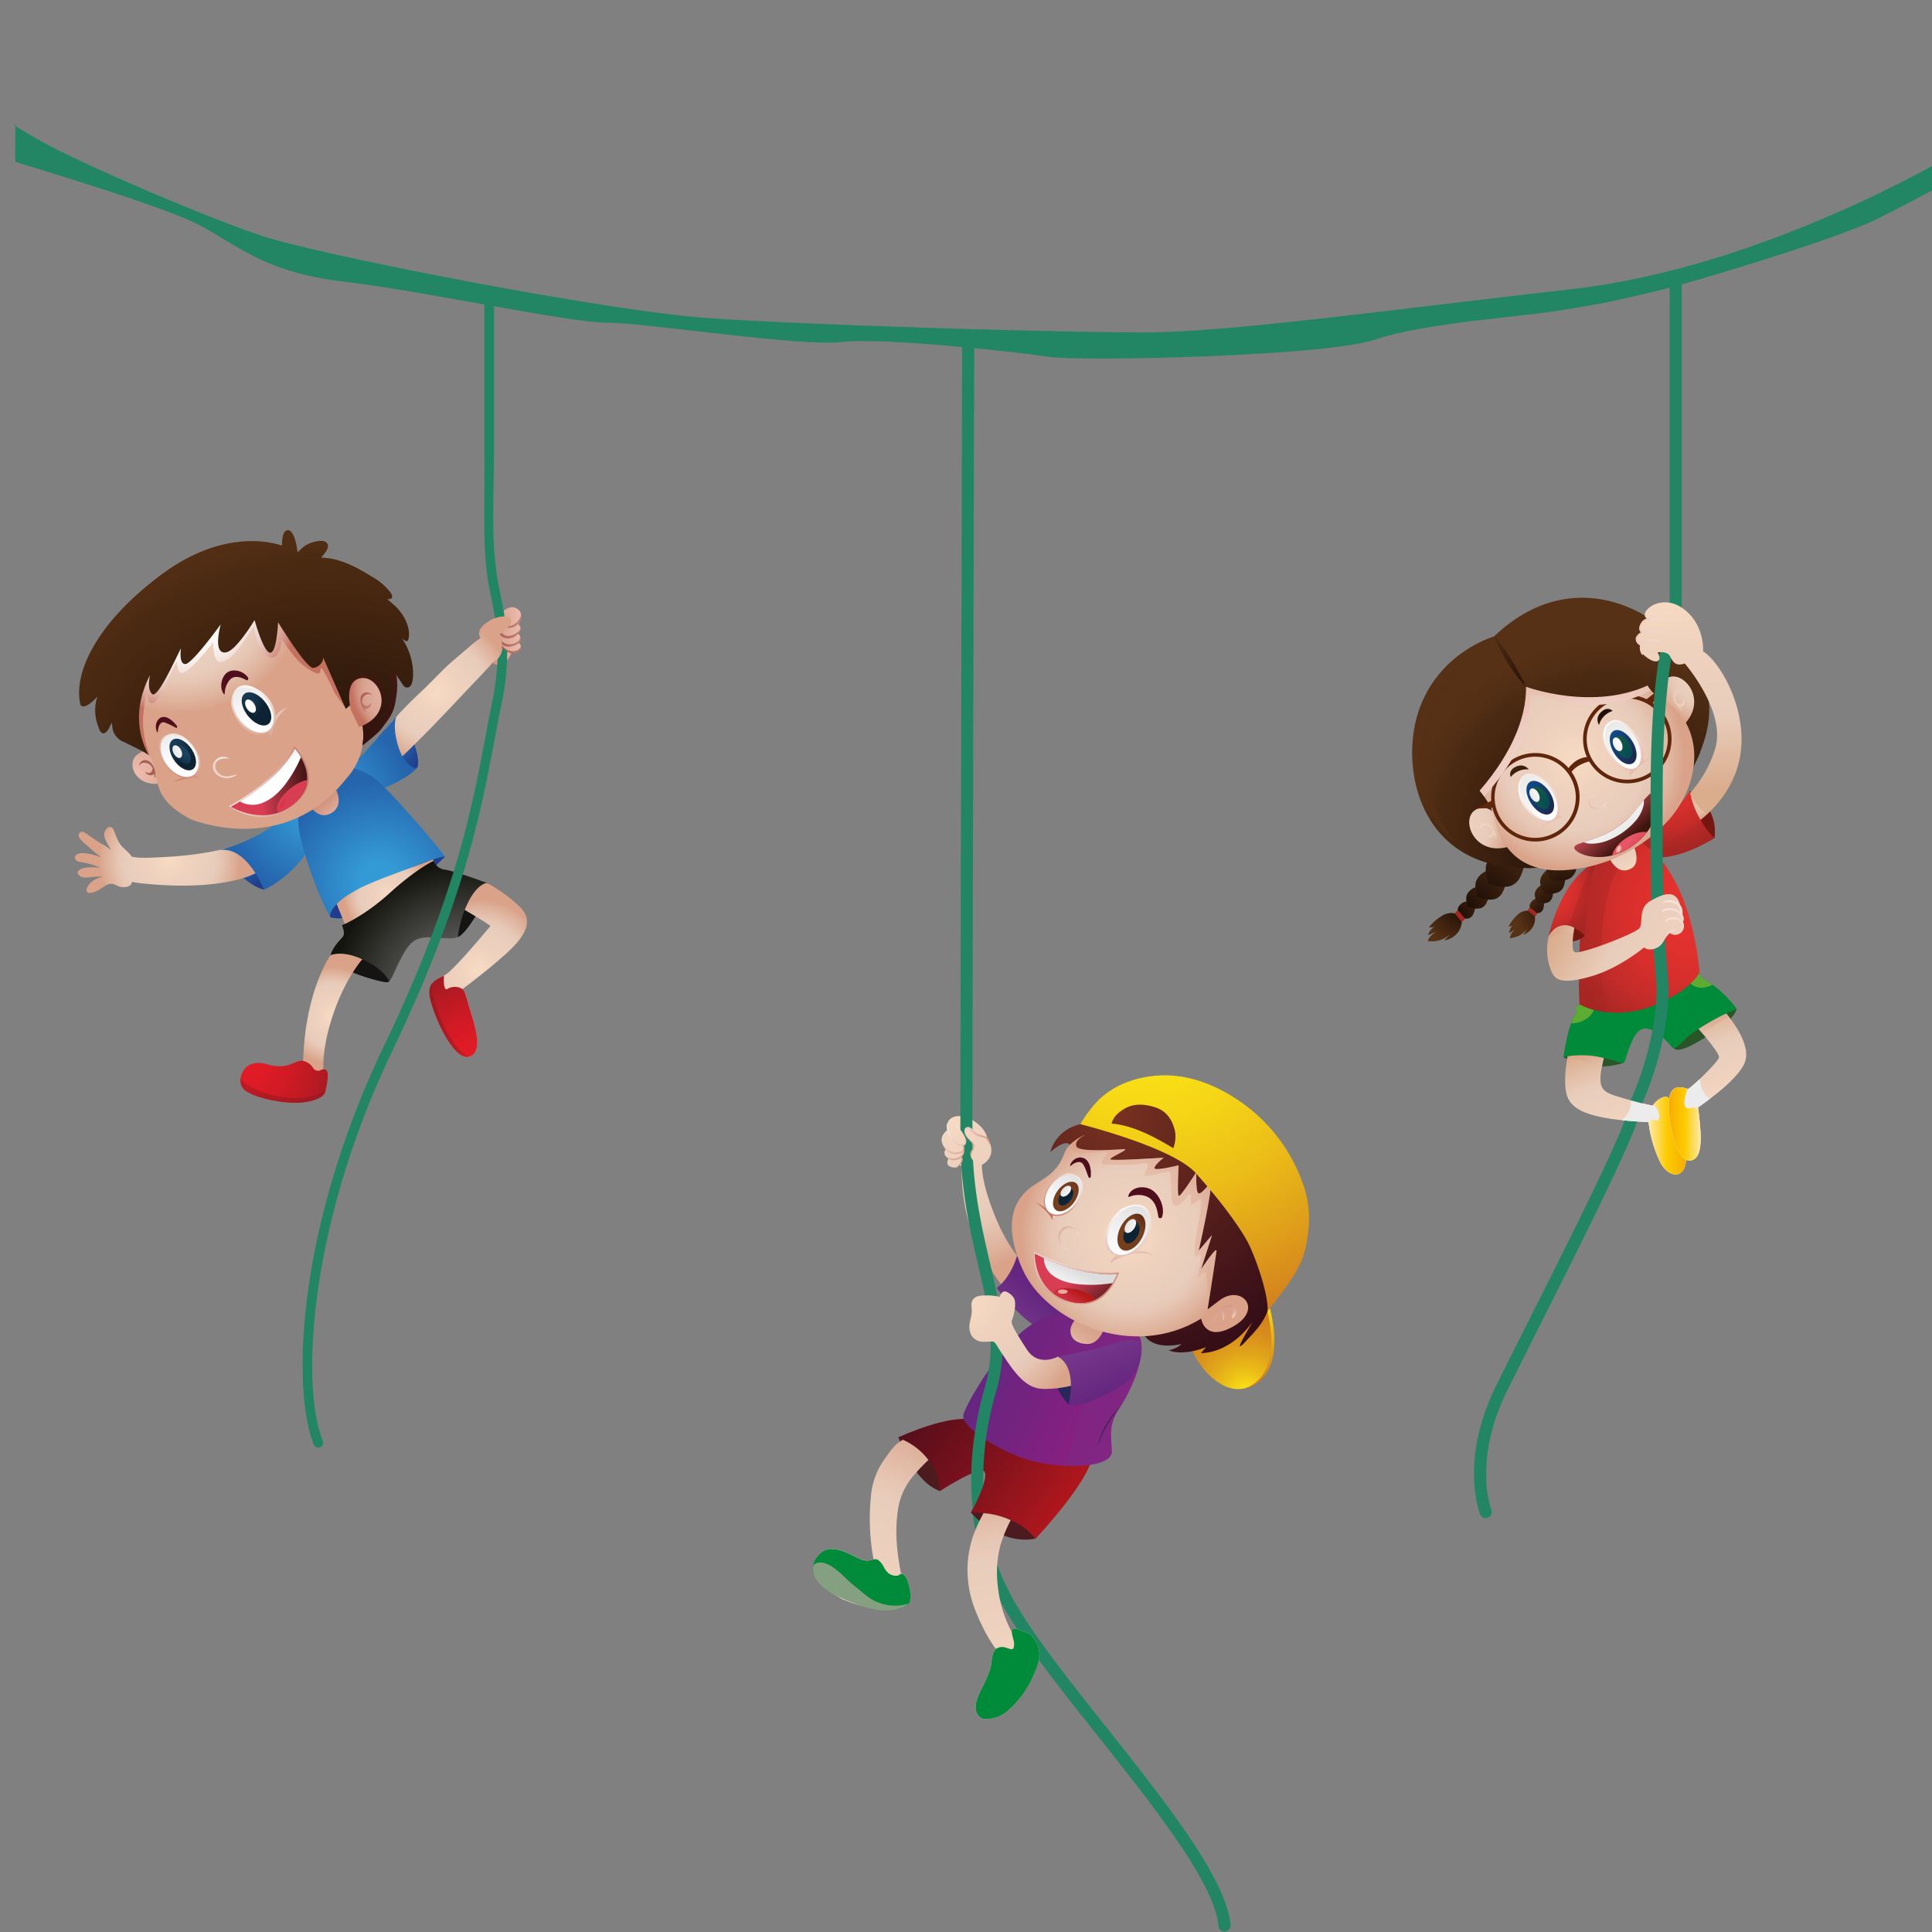 <svg xmlns="http://www.w3.org/2000/svg" xmlns:xlink="http://www.w3.org/1999/xlink" viewBox="0 0 800 800"><rect x="0" y="0" width="800" height="800" fill="#808080" stroke="none"/><defs><filter id="luminosity-noclip" x="658.41" y="-8632" width="3.01" height="32766" filterUnits="userSpaceOnUse" color-interpolation-filters="sRGB"><feFlood flood-color="#fff" result="bg"/><feBlend in="SourceGraphic" in2="bg"/></filter><mask id="mask" x="658.41" y="-8632" width="3.01" height="32766" maskUnits="userSpaceOnUse"><g style="filter:url(#luminosity-noclip)"/></mask><radialGradient id="radial-gradient" cx="778.85" cy="1079" r="6.53" gradientTransform="translate(-587.6 -136.4) rotate(-33.59)" gradientUnits="userSpaceOnUse"><stop offset="0" stop-color="#fff"/><stop offset="0.09" stop-color="#f4f4f4"/><stop offset="0.24" stop-color="#d8d8d8"/><stop offset="0.43" stop-color="#a9a9a9"/><stop offset="0.66" stop-color="#696969"/><stop offset="0.93" stop-color="#181818"/><stop offset="1"/></radialGradient><filter id="luminosity-noclip-2" x="89.65" y="-8632" width="3.67" height="32766" filterUnits="userSpaceOnUse" color-interpolation-filters="sRGB"><feFlood flood-color="#fff" result="bg"/><feBlend in="SourceGraphic" in2="bg"/></filter><mask id="mask-2" x="89.65" y="-8632" width="3.67" height="32766" maskUnits="userSpaceOnUse"><g style="filter:url(#luminosity-noclip-2)"/></mask><radialGradient id="radial-gradient-2" cx="-1065.83" cy="1364.91" r="9.08" gradientTransform="matrix(0.62, -0.54, 0.62, 0.59, -101.13, -1064.19)" xlink:href="#radial-gradient"/><filter id="luminosity-noclip-3" x="441.07" y="-8632" width="3.38" height="32766" filterUnits="userSpaceOnUse" color-interpolation-filters="sRGB"><feFlood flood-color="#fff" result="bg"/><feBlend in="SourceGraphic" in2="bg"/></filter><mask id="mask-3" x="441.07" y="-8632" width="3.38" height="32766" maskUnits="userSpaceOnUse"><g style="filter:url(#luminosity-noclip-3)"/></mask><radialGradient id="radial-gradient-3" cx="-1786.65" cy="372.68" r="7.33" gradientTransform="translate(2260.86 657.55) rotate(16.46)" xlink:href="#radial-gradient"/><radialGradient id="radial-gradient-4" cx="689.51" cy="319.7" r="34.07" gradientUnits="userSpaceOnUse"><stop offset="0" stop-color="#e5322f"/><stop offset="0.25" stop-color="#e1312e"/><stop offset="0.47" stop-color="#d72f2c"/><stop offset="0.69" stop-color="#c42c29"/><stop offset="0.9" stop-color="#ab2724"/><stop offset="0.93" stop-color="#a62623"/></radialGradient><radialGradient id="radial-gradient-5" cx="689.51" cy="319.7" r="34.07" gradientUnits="userSpaceOnUse"><stop offset="0" stop-color="#e5322f"/><stop offset="1" stop-color="#a62623"/></radialGradient><linearGradient id="linear-gradient" x1="676.9" y1="472.5" x2="662.9" y2="432.83" gradientUnits="userSpaceOnUse"><stop offset="0" stop-color="#f8dbc3"/><stop offset="0.3" stop-color="#eed2be"/><stop offset="0.63" stop-color="#e9cdbc"/><stop offset="1" stop-color="#daad8d"/></linearGradient><radialGradient id="radial-gradient-6" cx="673.1" cy="458.53" r="26.42" gradientUnits="userSpaceOnUse"><stop offset="0" stop-color="#f8dbc3"/><stop offset="0.3" stop-color="#eed2be"/><stop offset="0.63" stop-color="#e9cdbc"/><stop offset="0.73" stop-color="#e6c5b3"/><stop offset="0.9" stop-color="#deb19a"/><stop offset="1" stop-color="#d9a289"/></radialGradient><linearGradient id="Gold" x1="682.64" y1="470.2" x2="698.12" y2="470.2" gradientUnits="userSpaceOnUse"><stop offset="0" stop-color="#ffeaa8"/><stop offset="0.5" stop-color="#fdcb00"/><stop offset="1" stop-color="#f7ad04"/></linearGradient><linearGradient id="linear-gradient-2" x1="710.71" y1="460.57" x2="696.71" y2="420.9" xlink:href="#linear-gradient"/><radialGradient id="radial-gradient-7" cx="707.05" cy="448.49" r="25.35" xlink:href="#radial-gradient-6"/><linearGradient id="linear-gradient-3" x1="691.05" y1="465.39" x2="704.18" y2="465.39" gradientUnits="userSpaceOnUse"><stop offset="0" stop-color="#f7ad04"/><stop offset="0.5" stop-color="#fdcb00"/><stop offset="1" stop-color="#ffeaa8"/></linearGradient><radialGradient id="radial-gradient-8" cx="700.63" cy="376.41" r="56.63" gradientUnits="userSpaceOnUse"><stop offset="0" stop-color="#e5322f"/><stop offset="0.27" stop-color="#e1312e"/><stop offset="0.51" stop-color="#d72f2c"/><stop offset="0.74" stop-color="#c42c29"/><stop offset="0.97" stop-color="#ab2724"/><stop offset="1" stop-color="#a62623"/></radialGradient><radialGradient id="radial-gradient-9" cx="700.63" cy="376.41" r="56.63" xlink:href="#radial-gradient-5"/><linearGradient id="linear-gradient-4" x1="675.75" y1="361.48" x2="668.75" y2="347.15" xlink:href="#linear-gradient"/><radialGradient id="radial-gradient-10" cx="641.46" cy="368.64" r="20.25" xlink:href="#radial-gradient-8"/><radialGradient id="radial-gradient-11" cx="641.46" cy="368.64" r="20.25" xlink:href="#radial-gradient-5"/><radialGradient id="radial-gradient-12" cx="838.51" cy="759.43" r="16.31" gradientTransform="matrix(0.96, 0.26, -0.26, 0.96, -4.84, -567.92)" gradientUnits="userSpaceOnUse"><stop offset="0" stop-color="#150905"/><stop offset="1" stop-color="#573115"/></radialGradient><radialGradient id="radial-gradient-13" cx="841.12" cy="756.22" r="20.85" xlink:href="#radial-gradient-12"/><radialGradient id="radial-gradient-14" cx="844.09" cy="754.39" r="28.35" xlink:href="#radial-gradient-12"/><radialGradient id="radial-gradient-15" cx="847.11" cy="750.88" r="35.7" xlink:href="#radial-gradient-12"/><radialGradient id="radial-gradient-16" cx="840.91" cy="753.97" r="18.53" xlink:href="#radial-gradient-12"/><radialGradient id="radial-gradient-17" cx="843.95" cy="746.51" r="10.17" gradientTransform="matrix(0.96, 0.26, -0.26, 0.96, -4.84, -567.92)" xlink:href="#radial-gradient-5"/><radialGradient id="radial-gradient-18" cx="2716.84" cy="19.47" r="13.86" gradientTransform="matrix(1, 0.07, -0.07, 1, -2074.5, 170.84)" xlink:href="#radial-gradient-12"/><radialGradient id="radial-gradient-19" cx="2719.05" cy="16.74" r="17.72" gradientTransform="matrix(1, 0.07, -0.07, 1, -2074.5, 170.84)" xlink:href="#radial-gradient-12"/><radialGradient id="radial-gradient-20" cx="2721.58" cy="15.18" r="24.09" gradientTransform="matrix(1, 0.07, -0.07, 1, -2074.5, 170.84)" xlink:href="#radial-gradient-12"/><radialGradient id="radial-gradient-21" cx="2724.15" cy="12.2" r="30.33" gradientTransform="matrix(1, 0.07, -0.07, 1, -2074.5, 170.84)" xlink:href="#radial-gradient-12"/><radialGradient id="radial-gradient-22" cx="2718.88" cy="14.83" r="15.75" gradientTransform="matrix(1, 0.07, -0.07, 1, -2074.5, 170.84)" xlink:href="#radial-gradient-12"/><radialGradient id="radial-gradient-23" cx="2721.46" cy="8.49" r="8.64" gradientTransform="matrix(1, 0.07, -0.07, 1, -2074.5, 170.84)" xlink:href="#radial-gradient-5"/><radialGradient id="radial-gradient-24" cx="806.89" cy="1158.16" r="85.74" gradientTransform="translate(-621.77 -228.41) rotate(-30.92)" xlink:href="#radial-gradient-12"/><radialGradient id="radial-gradient-25" cx="806.9" cy="1158.16" r="85.75" gradientTransform="translate(-621.77 -228.41) rotate(-30.92)" xlink:href="#radial-gradient-12"/><radialGradient id="radial-gradient-26" cx="677.22" cy="1001" r="23.89" gradientTransform="translate(-491.69 131.02) rotate(-48.98)" xlink:href="#radial-gradient-6"/><radialGradient id="radial-gradient-27" cx="668.25" cy="1005.09" r="19.78" gradientTransform="translate(-491.69 131.02) rotate(-48.98)" xlink:href="#radial-gradient-6"/><radialGradient id="radial-gradient-28" cx="859.76" cy="1067.19" r="23.89" gradientTransform="matrix(-0.97, 0.22, 0.22, 0.97, 1199.93, -882.54)" xlink:href="#radial-gradient-6"/><radialGradient id="radial-gradient-29" cx="850.8" cy="1071.28" r="19.78" gradientTransform="matrix(-0.97, 0.22, 0.22, 0.97, 1199.93, -882.54)" xlink:href="#radial-gradient-6"/><radialGradient id="radial-gradient-30" cx="813.77" cy="1120.15" r="45.84" gradientTransform="translate(-621.77 -228.41) rotate(-30.92)" xlink:href="#radial-gradient-6"/><radialGradient id="radial-gradient-31" cx="754.46" cy="1153.98" r="16.35" gradientTransform="translate(-638.72 -204.89) rotate(-34.15)" xlink:href="#radial-gradient-12"/><radialGradient id="radial-gradient-32" cx="-2621.86" cy="1060.17" r="16.34" gradientTransform="matrix(-0.82, 0.57, 0.57, 0.82, -2091.23, 917.95)" xlink:href="#radial-gradient-12"/><radialGradient id="radial-gradient-33" cx="788.9" cy="1056.16" r="30.9" gradientTransform="translate(-584.37 -120.75) rotate(-34.57)" gradientUnits="userSpaceOnUse"><stop offset="0" stop-color="#fff"/><stop offset="0.21" stop-color="#f9eeea"/><stop offset="0.64" stop-color="#eac2b3"/><stop offset="0.75" stop-color="#e6b7a5"/><stop offset="0.82" stop-color="#e4b19f"/><stop offset="0.91" stop-color="#dda08e"/><stop offset="1" stop-color="#d48775"/></radialGradient><linearGradient id="linear-gradient-5" x1="790.03" y1="1077.91" x2="792.02" y2="1052.43" gradientTransform="translate(-584.37 -120.75) rotate(-34.57)" gradientUnits="userSpaceOnUse"><stop offset="0" stop-color="#fff"/><stop offset="0.78" stop-color="#ebebea"/><stop offset="1" stop-color="#e4e4e3"/></linearGradient><radialGradient id="radial-gradient-34" cx="600.04" cy="777.63" r="20.92" gradientTransform="translate(-182.32 -152.26) rotate(-23.95)" gradientUnits="userSpaceOnUse"><stop offset="0.23" stop-color="#1e274a"/><stop offset="1" stop-color="#0e5198"/></radialGradient><radialGradient id="radial-gradient-35" cx="597.89" cy="774.7" r="13.89" gradientTransform="translate(-182.32 -152.26) rotate(-23.95)" gradientUnits="userSpaceOnUse"><stop offset="0.25" stop-color="#064c57"/><stop offset="1" stop-color="#195f39"/></radialGradient><linearGradient id="linear-gradient-6" x1="583.04" y1="694.48" x2="576.99" y2="694.96" gradientTransform="matrix(0.92, -0.39, 0.39, 0.92, -135.87, -103.47)" xlink:href="#linear-gradient-5"/><radialGradient id="radial-gradient-36" cx="664.86" cy="1146.58" r="25.66" gradientTransform="matrix(0.74, -0.67, 0.67, 0.74, -627.53, -76.11)" xlink:href="#radial-gradient-33"/><linearGradient id="linear-gradient-7" x1="662.68" y1="1162" x2="665.75" y2="1136.7" gradientTransform="matrix(0.74, -0.67, 0.67, 0.74, -627.53, -76.11)" xlink:href="#linear-gradient-5"/><radialGradient id="radial-gradient-37" cx="521.56" cy="771.56" r="20.92" gradientTransform="translate(-168.26 -113.65) rotate(-27.13)" xlink:href="#radial-gradient-34"/><radialGradient id="radial-gradient-38" cx="519.42" cy="768.63" r="13.89" gradientTransform="translate(-168.26 -113.65) rotate(-27.13)" xlink:href="#radial-gradient-35"/><linearGradient id="linear-gradient-8" x1="504.1" y1="690.41" x2="498.05" y2="690.89" gradientTransform="translate(-119.21 -68.35) rotate(-26.28)" xlink:href="#linear-gradient-5"/><radialGradient id="radial-gradient-39" cx="10.08" cy="2004.4" r="12.48" gradientTransform="translate(-1266.32 -209.17) rotate(-74.16)" xlink:href="#radial-gradient-33"/><filter id="luminosity-noclip-4" x="658.41" y="330.17" width="3.01" height="3.01" filterUnits="userSpaceOnUse" color-interpolation-filters="sRGB"><feFlood flood-color="#fff" result="bg"/><feBlend in="SourceGraphic" in2="bg"/></filter><mask id="mask-4" x="658.41" y="330.17" width="3.01" height="3.01" maskUnits="userSpaceOnUse"><g style="mask:url(#mask);filter:url(#luminosity-noclip-4)"><path d="M661.17,330.85a1.5,1.5,0,1,1-2.09-.43A1.5,1.5,0,0,1,661.17,330.85Z" style="mix-blend-mode:multiply;fill:url(#radial-gradient)"/></g></mask><radialGradient id="radial-gradient-40" cx="778.85" cy="1079" r="6.53" gradientTransform="translate(-587.6 -136.4) rotate(-33.59)" gradientUnits="userSpaceOnUse"><stop offset="0" stop-color="#fff"/><stop offset="1" stop-color="#fff"/></radialGradient><radialGradient id="radial-gradient-41" cx="727.16" cy="1150.76" r="98.55" gradientTransform="translate(-608.19 -99.93) rotate(-39.29)" xlink:href="#radial-gradient-12"/><radialGradient id="radial-gradient-42" cx="811.8" cy="1143.79" r="84.83" gradientTransform="translate(-621.77 -228.41) rotate(-30.92)" xlink:href="#radial-gradient-33"/><radialGradient id="radial-gradient-43" cx="806.89" cy="1158.16" r="85.75" gradientTransform="translate(-621.77 -228.41) rotate(-30.92)" xlink:href="#radial-gradient-12"/><radialGradient id="radial-gradient-44" cx="819.05" cy="1092.57" r="39.81" gradientTransform="translate(-621.77 -228.41) rotate(-30.92)" xlink:href="#radial-gradient-12"/><linearGradient id="linear-gradient-9" x1="661.64" y1="332.29" x2="674.73" y2="347.55" gradientUnits="userSpaceOnUse"><stop offset="0.11" stop-color="#e65667"/><stop offset="1" stop-color="#3e140d"/></linearGradient><linearGradient id="linear-gradient-10" x1="661.24" y1="331.92" x2="675.15" y2="348.14" gradientTransform="matrix(1, 0, 0, 1, 0, 0)" xlink:href="#linear-gradient-5"/><linearGradient id="linear-gradient-11" x1="672.66" y1="347.56" x2="687.05" y2="359.78" gradientUnits="userSpaceOnUse"><stop offset="0.11" stop-color="#e65667"/><stop offset="1" stop-color="#ca1c19"/></linearGradient><linearGradient id="linear-gradient-12" x1="658.9" y1="1144.84" x2="659.74" y2="1147.6" gradientTransform="matrix(0.97, -0.58, 0.67, 1.12, -737.18, -541.94)" gradientUnits="userSpaceOnUse"><stop offset="0.1" stop-color="#f6baaf"/><stop offset="1" stop-color="#e84c5b"/></linearGradient><linearGradient id="linear-gradient-13" x1="697.37" y1="244.34" x2="701.24" y2="327.05" xlink:href="#linear-gradient"/><radialGradient id="radial-gradient-45" cx="703.42" cy="333.68" r="4.81" xlink:href="#radial-gradient-6"/><radialGradient id="radial-gradient-46" cx="705.32" cy="264.66" r="49.18" gradientTransform="matrix(1, 0, 0, 1, 0, 0)" xlink:href="#radial-gradient-33"/><linearGradient id="linear-gradient-14" x1="708.64" y1="409.22" x2="648.39" y2="377.04" xlink:href="#linear-gradient"/><radialGradient id="radial-gradient-47" cx="668.94" cy="388.19" r="23.73" xlink:href="#radial-gradient-6"/><radialGradient id="radial-gradient-48" cx="677.68" cy="364.33" r="61.41" gradientTransform="matrix(1, 0, 0, 1, 0, 0)" xlink:href="#radial-gradient-33"/><radialGradient id="radial-gradient-49" cx="705.41" cy="417.78" r="61.42" gradientTransform="translate(-47.91 -18.35) rotate(-2.75)" xlink:href="#radial-gradient-33"/><linearGradient id="linear-gradient-15" x1="200.99" y1="263.34" x2="215.78" y2="263.34" gradientUnits="userSpaceOnUse"><stop offset="0" stop-color="#c78066"/><stop offset="0.49" stop-color="#dba694"/><stop offset="0.59" stop-color="#dfab9a"/><stop offset="1" stop-color="#ecbcaf"/></linearGradient><radialGradient id="radial-gradient-50" cx="100.27" cy="359.15" r="9.5" gradientUnits="userSpaceOnUse"><stop offset="0" stop-color="#2565ae"/><stop offset="1" stop-color="#203c8a"/></radialGradient><radialGradient id="radial-gradient-51" cx="165.01" cy="309.31" r="10.82" xlink:href="#radial-gradient-50"/><radialGradient id="radial-gradient-52" cx="70.19" cy="356.08" r="29.33" xlink:href="#radial-gradient-6"/><radialGradient id="radial-gradient-53" cx="181.15" cy="286.26" r="30.79" xlink:href="#radial-gradient-6"/><linearGradient id="linear-gradient-16" x1="230.76" y1="252.82" x2="204.83" y2="260" gradientUnits="userSpaceOnUse"><stop offset="0" stop-color="#ecbcaf"/><stop offset="0.27" stop-color="#dda79a"/><stop offset="0.83" stop-color="#b57064"/><stop offset="1" stop-color="#a85e52"/></linearGradient><linearGradient id="linear-gradient-17" x1="231.93" y1="257.03" x2="206" y2="264.21" xlink:href="#linear-gradient-16"/><linearGradient id="linear-gradient-18" x1="232.8" y1="260.19" x2="206.87" y2="267.37" xlink:href="#linear-gradient-16"/><linearGradient id="linear-gradient-19" x1="233.45" y1="262.52" x2="207.52" y2="269.71" xlink:href="#linear-gradient-16"/><radialGradient id="radial-gradient-54" cx="131.58" cy="332.61" r="38.51" gradientUnits="userSpaceOnUse"><stop offset="0.19" stop-color="#349ad5"/><stop offset="1" stop-color="#2565ae"/></radialGradient><radialGradient id="radial-gradient-55" cx="131.58" cy="332.61" r="38.51" xlink:href="#radial-gradient-54"/><radialGradient id="radial-gradient-56" cx="157.1" cy="365.09" r="41.7" xlink:href="#radial-gradient-54"/><radialGradient id="radial-gradient-57" cx="157.1" cy="365.09" r="41.7" xlink:href="#radial-gradient-54"/><radialGradient id="radial-gradient-58" cx="160.49" cy="367.45" r="19.09" xlink:href="#radial-gradient-50"/><radialGradient id="radial-gradient-59" cx="160.69" cy="370.75" r="18.36" xlink:href="#radial-gradient-6"/><radialGradient id="radial-gradient-60" cx="191.1" cy="410.76" r="53.15" gradientUnits="userSpaceOnUse"><stop offset="0.36" stop-color="#595958"/><stop offset="1" stop-color="#14140e"/></radialGradient><radialGradient id="radial-gradient-61" cx="191.1" cy="410.76" r="53.15" xlink:href="#radial-gradient-60"/><radialGradient id="radial-gradient-62" cx="191.1" cy="410.76" r="53.15" xlink:href="#radial-gradient-60"/><radialGradient id="Super_Soft_Black_Vignette_2" cx="148.94" cy="400.79" r="9.61" gradientUnits="userSpaceOnUse"><stop offset="0.57" stop-color="#161412"/><stop offset="0.8" stop-color="#161412"/><stop offset="1" stop-color="#161412"/></radialGradient><radialGradient id="Super_Soft_Black_Vignette_2-2" cx="195.93" cy="376.76" r="9.08" xlink:href="#Super_Soft_Black_Vignette_2"/><radialGradient id="radial-gradient-63" cx="137.77" cy="420.51" r="20.08" xlink:href="#radial-gradient-6"/><radialGradient id="radial-gradient-64" cx="198" cy="401.62" r="29.18" xlink:href="#radial-gradient-6"/><radialGradient id="radial-gradient-65" cx="197.05" cy="440.49" r="39.31" gradientUnits="userSpaceOnUse"><stop offset="0" stop-color="#e41b26"/><stop offset="0.22" stop-color="#de1b26"/><stop offset="0.49" stop-color="#cf1a24"/><stop offset="0.79" stop-color="#b51a23"/><stop offset="1" stop-color="#9f1921"/></radialGradient><radialGradient id="radial-gradient-66" cx="198.55" cy="444.76" r="39.55" gradientUnits="userSpaceOnUse"><stop offset="0" stop-color="#e41b26"/><stop offset="0.01" stop-color="#e21b26"/><stop offset="0.27" stop-color="#c51a24"/><stop offset="0.52" stop-color="#b01922"/><stop offset="0.77" stop-color="#a31921"/><stop offset="1" stop-color="#9f1921"/></radialGradient><radialGradient id="radial-gradient-67" cx="101.1" cy="440.5" r="39.89" xlink:href="#radial-gradient-65"/><radialGradient id="radial-gradient-68" cx="95.52" cy="447.27" fx="79.268" r="40.35" gradientUnits="userSpaceOnUse"><stop offset="0" stop-color="#e41b26"/><stop offset="0.21" stop-color="#ce1a24"/><stop offset="0.51" stop-color="#b41a23"/><stop offset="0.78" stop-color="#a51921"/><stop offset="1" stop-color="#9f1921"/></radialGradient><linearGradient id="Skintone_2" x1="143.7" y1="340.99" x2="131.95" y2="328.24" gradientUnits="userSpaceOnUse"><stop offset="0" stop-color="#ecbcaf"/><stop offset="0.41" stop-color="#dfab9a"/><stop offset="0.51" stop-color="#dba694"/><stop offset="1" stop-color="#c78066"/></linearGradient><radialGradient id="radial-gradient-69" cx="-590.52" cy="2000.15" r="21.14" gradientTransform="matrix(0.81, -0.27, 0.33, 0.75, -125.14, -1339.4)" gradientUnits="userSpaceOnUse"><stop offset="0" stop-color="#ecbcaf"/><stop offset="0.61" stop-color="#dfab9a"/><stop offset="0.75" stop-color="#dba694"/><stop offset="0.81" stop-color="#d8a08e"/><stop offset="0.9" stop-color="#d18f7d"/><stop offset="1" stop-color="#c57261"/><stop offset="1" stop-color="#c47160"/></radialGradient><linearGradient id="linear-gradient-20" x1="-551.68" y1="2016.86" x2="-542.93" y2="2007.59" gradientTransform="matrix(0.98, -0.21, 0.21, 0.98, 163.06, -1760.04)" xlink:href="#linear-gradient-16"/><radialGradient id="radial-gradient-70" cx="-14389.8" cy="1136.41" r="58.85" gradientTransform="matrix(0.62, -0.54, 0.59, 0.55, 8325.45, -8145.58)" xlink:href="#radial-gradient-6"/><radialGradient id="radial-gradient-71" cx="-14389.8" cy="1136.32" r="58.83" gradientTransform="matrix(0.62, -0.54, 0.59, 0.55, 8325.45, -8145.58)" gradientUnits="userSpaceOnUse"><stop offset="0" stop-color="#fff"/><stop offset="0.3" stop-color="#fefdfd"/><stop offset="0.46" stop-color="#fbf6f5"/><stop offset="0.58" stop-color="#f6eae7"/><stop offset="0.69" stop-color="#efd9d4"/><stop offset="0.78" stop-color="#e6c3bc"/><stop offset="0.87" stop-color="#dba89d"/><stop offset="0.95" stop-color="#ce887a"/><stop offset="1" stop-color="#c47160"/></radialGradient><radialGradient id="radial-gradient-72" cx="-1042.53" cy="1430.62" r="166.17" gradientTransform="matrix(0.62, -0.54, 0.62, 0.59, -101.13, -1064.19)" xlink:href="#radial-gradient-12"/><radialGradient id="radial-gradient-73" cx="-1042.52" cy="1430.56" r="166.14" gradientTransform="matrix(0.62, -0.54, 0.62, 0.59, -101.13, -1064.19)" gradientUnits="userSpaceOnUse"><stop offset="0.43" stop-color="#4c0d1c"/><stop offset="0.53" stop-color="#5b0e1c"/><stop offset="0.74" stop-color="#81121c"/><stop offset="1" stop-color="#ba181d"/></radialGradient><radialGradient id="radial-gradient-74" cx="-705.78" cy="1836.15" r="27.68" gradientTransform="matrix(0.75, -0.39, 0.46, 0.7, -145.49, -1274.67)" xlink:href="#radial-gradient-69"/><linearGradient id="linear-gradient-21" x1="-1035.33" y1="1497.09" x2="-1043.38" y2="1479.16" gradientTransform="translate(221.69 -1520.21) rotate(-32.88)" xlink:href="#linear-gradient-16"/><radialGradient id="radial-gradient-75" cx="-895.24" cy="1207.63" r="38.83" gradientTransform="matrix(0.76, -0.36, 0.43, 0.71, 248.14, -919.94)" gradientUnits="userSpaceOnUse"><stop offset="0.32" stop-color="#4c0d1c"/><stop offset="0.72" stop-color="#4f0e1c"/><stop offset="1" stop-color="#57101d"/></radialGradient><radialGradient id="radial-gradient-76" cx="-901.26" cy="1289.03" r="40.39" gradientTransform="matrix(0.7, -0.45, 0.53, 0.66, 51.78, -974.71)" gradientUnits="userSpaceOnUse"><stop offset="0" stop-color="#fff"/><stop offset="0.18" stop-color="#f8edea"/><stop offset="0.55" stop-color="#e5c0b3"/><stop offset="0.75" stop-color="#dba694"/><stop offset="0.81" stop-color="#d8a08e"/><stop offset="0.9" stop-color="#d18f7d"/><stop offset="1" stop-color="#c57261"/><stop offset="1" stop-color="#c47160"/></radialGradient><linearGradient id="linear-gradient-22" x1="-1280.84" y1="1387.75" x2="-1272.92" y2="1364.01" gradientTransform="matrix(0.72, -0.69, 0.69, 0.72, 68.46, -1582.94)" gradientUnits="userSpaceOnUse"><stop offset="0" stop-color="#fff"/><stop offset="0.66" stop-color="#eaeaea"/><stop offset="1" stop-color="#ddd"/></linearGradient><radialGradient id="radial-gradient-77" cx="-986.17" cy="1261.39" r="18.87" gradientTransform="matrix(0.74, -0.4, 0.47, 0.69, 234.27, -983.36)" gradientUnits="userSpaceOnUse"><stop offset="0.27" stop-color="#1d4461"/><stop offset="1" stop-color="#0d2333"/></radialGradient><radialGradient id="radial-gradient-78" cx="-996.53" cy="1342.58" r="13.38" gradientTransform="matrix(0.64, -0.53, 0.6, 0.6, -70.83, -1044.08)" gradientUnits="userSpaceOnUse"><stop offset="0.27" stop-color="#1d4461"/><stop offset="0.48" stop-color="#1b415d"/><stop offset="0.7" stop-color="#173850"/><stop offset="0.94" stop-color="#0f283a"/><stop offset="1" stop-color="#0d2333"/></radialGradient><linearGradient id="linear-gradient-23" x1="-1211.56" y1="1328.56" x2="-1217.76" y2="1329.06" gradientTransform="matrix(0.91, -0.42, 0.42, 0.91, 639.23, -1426.75)" xlink:href="#linear-gradient-22"/><radialGradient id="radial-gradient-79" cx="-935.67" cy="1227.41" r="20.13" xlink:href="#radial-gradient-75"/><radialGradient id="radial-gradient-80" cx="-939.23" cy="1294.76" r="27.54" xlink:href="#radial-gradient-76"/><linearGradient id="linear-gradient-24" x1="-1315.77" y1="1377.36" x2="-1307.58" y2="1357.76" xlink:href="#linear-gradient-22"/><radialGradient id="radial-gradient-81" cx="-977.31" cy="1229.53" r="17.58" gradientTransform="matrix(0.77, -0.35, 0.42, 0.72, 303.08, -923.89)" xlink:href="#radial-gradient-77"/><radialGradient id="radial-gradient-82" cx="-982.82" cy="1313.29" r="12.46" gradientTransform="matrix(0.67, -0.48, 0.56, 0.64, 2.43, -1003.58)" xlink:href="#radial-gradient-78"/><linearGradient id="linear-gradient-25" x1="-1189.82" y1="1305.33" x2="-1195.64" y2="1305.79" gradientTransform="matrix(0.93, -0.36, 0.36, 0.93, 709.58, -1338.96)" xlink:href="#linear-gradient-22"/><radialGradient id="radial-gradient-83" cx="-1195.51" cy="991.74" r="43.68" gradientTransform="matrix(0.49, -0.65, 0.73, 0.47, -47.87, -920)" xlink:href="#radial-gradient-76"/><linearGradient id="linear-gradient-26" x1="-1379" y1="983.47" x2="-1357.54" y2="996.72" gradientTransform="matrix(0.77, -0.63, 0.63, 0.77, 545.71, -1308.66)" gradientUnits="userSpaceOnUse"><stop offset="0.11" stop-color="#d83d54"/><stop offset="1" stop-color="#2d110c"/></linearGradient><linearGradient id="linear-gradient-27" x1="-1369.69" y1="993.43" x2="-1368.69" y2="983.23" gradientTransform="matrix(0.77, -0.63, 0.63, 0.77, 545.71, -1308.66)" xlink:href="#linear-gradient-22"/><linearGradient id="linear-gradient-28" x1="-1366.96" y1="1000.89" x2="-1364.96" y2="992.55" gradientTransform="matrix(0.77, -0.63, 0.63, 0.77, 545.71, -1308.66)" gradientUnits="userSpaceOnUse"><stop offset="0.11" stop-color="#d83d54"/><stop offset="1" stop-color="#b61919"/></linearGradient><linearGradient id="linear-gradient-29" x1="-1373.85" y1="992.84" x2="-1370.81" y2="1001.11" gradientTransform="matrix(0.77, -0.63, 0.63, 0.77, 545.71, -1308.66)" gradientUnits="userSpaceOnUse"><stop offset="0.1" stop-color="#f0a99e"/><stop offset="1" stop-color="#da3449"/></linearGradient><radialGradient id="radial-gradient-84" cx="-1055.91" cy="1372.89" r="21.36" gradientTransform="matrix(0.62, -0.54, 0.62, 0.59, -101.13, -1064.19)" xlink:href="#radial-gradient-76"/><filter id="luminosity-noclip-5" x="89.65" y="314.91" width="3.67" height="3.35" filterUnits="userSpaceOnUse" color-interpolation-filters="sRGB"><feFlood flood-color="#fff" result="bg"/><feBlend in="SourceGraphic" in2="bg"/></filter><mask id="mask-5" x="89.65" y="314.91" width="3.67" height="3.35" maskUnits="userSpaceOnUse"><g style="mask:url(#mask-2);filter:url(#luminosity-noclip-5)"><path d="M92.78,315.44a1.58,1.58,0,0,1,0,2.37,2,2,0,0,1-2.6-.09,1.57,1.57,0,0,1,0-2.37A2,2,0,0,1,92.78,315.44Z" style="mix-blend-mode:multiply;fill:url(#radial-gradient-2)"/></g></mask><radialGradient id="radial-gradient-85" cx="-1065.83" cy="1364.91" r="9.08" gradientTransform="matrix(0.62, -0.54, 0.62, 0.59, -101.13, -1064.19)" xlink:href="#radial-gradient-40"/><radialGradient id="radial-gradient-86" cx="517.05" cy="576.65" r="38.42" gradientUnits="userSpaceOnUse"><stop offset="0" stop-color="#d27e1d"/><stop offset="0.18" stop-color="#d4821d"/><stop offset="0.38" stop-color="#d9901c"/><stop offset="0.58" stop-color="#e2a61a"/><stop offset="0.79" stop-color="#eec417"/><stop offset="1" stop-color="#fdea14"/></radialGradient><linearGradient id="linear-gradient-30" x1="370.31" y1="574.02" x2="447.98" y2="627.35" gradientUnits="userSpaceOnUse"><stop offset="0" stop-color="#4c0d1c"/><stop offset="0.19" stop-color="#5b0e1c"/><stop offset="0.55" stop-color="#81121c"/><stop offset="1" stop-color="#ba181d"/></linearGradient><linearGradient id="linear-gradient-31" x1="361.68" y1="586.76" x2="439.35" y2="640.09" xlink:href="#linear-gradient-30"/><linearGradient id="linear-gradient-32" x1="372.06" y1="571.48" x2="449.73" y2="624.81" xlink:href="#linear-gradient-30"/><radialGradient id="radial-gradient-87" cx="393.34" cy="460.25" r="67.12" xlink:href="#radial-gradient-6"/><radialGradient id="radial-gradient-88" cx="390.81" cy="463.51" r="24.03" gradientTransform="matrix(1, 0, 0, 1, 0, 0)" xlink:href="#radial-gradient-76"/><linearGradient id="linear-gradient-33" x1="430.56" y1="536.49" x2="419.81" y2="548.86" gradientUnits="userSpaceOnUse"><stop offset="0" stop-color="#652680"/><stop offset="1" stop-color="#75378a"/></linearGradient><linearGradient id="linear-gradient-34" x1="431.35" y1="537.18" x2="420.6" y2="549.55" xlink:href="#linear-gradient-33"/><linearGradient id="linear-gradient-35" x1="410.51" y1="559.82" x2="469.74" y2="587.74" gradientUnits="userSpaceOnUse"><stop offset="0" stop-color="#652680"/><stop offset="0.72" stop-color="#871f80"/></linearGradient><linearGradient id="linear-gradient-36" x1="411.49" y1="557.81" x2="470.69" y2="585.72" xlink:href="#linear-gradient-33"/><radialGradient id="radial-gradient-89" cx="435.98" cy="570.84" r="33.26" gradientUnits="userSpaceOnUse"><stop offset="0" stop-color="#f8dbc3"/><stop offset="0.17" stop-color="#eed2be"/><stop offset="0.37" stop-color="#e9cdbc"/><stop offset="0.51" stop-color="#e2baa5"/><stop offset="0.68" stop-color="#dba891"/><stop offset="0.79" stop-color="#d9a289"/></radialGradient><radialGradient id="radial-gradient-90" cx="515.77" cy="576.87" r="38.42" gradientUnits="userSpaceOnUse"><stop offset="0" stop-color="#fdea14"/><stop offset="0.21" stop-color="#eec417"/><stop offset="0.42" stop-color="#e2a61a"/><stop offset="0.62" stop-color="#d9901c"/><stop offset="0.82" stop-color="#d4821d"/><stop offset="1" stop-color="#d27e1d"/></radialGradient><radialGradient id="radial-gradient-91" cx="461.64" cy="461.27" r="109.91" gradientUnits="userSpaceOnUse"><stop offset="0" stop-color="#783120"/><stop offset="1" stop-color="#320c17"/></radialGradient><radialGradient id="radial-gradient-92" cx="467.91" cy="511.7" r="45.44" xlink:href="#radial-gradient-6"/><radialGradient id="radial-gradient-94" cx="474.22" cy="410.61" r="143.03" gradientUnits="userSpaceOnUse"><stop offset="0" stop-color="#fdea14"/><stop offset="0.17" stop-color="#fbe514"/><stop offset="0.37" stop-color="#f5d516"/><stop offset="0.6" stop-color="#ebbc18"/><stop offset="0.84" stop-color="#dd991b"/><stop offset="1" stop-color="#d27e1d"/></radialGradient><radialGradient id="radial-gradient-95" cx="461.64" cy="461.27" r="109.91" xlink:href="#radial-gradient-91"/><radialGradient id="radial-gradient-96" cx="510.64" cy="551.68" r="13.08" gradientTransform="matrix(1, 0, 0, 1, 0, 0)" xlink:href="#radial-gradient-76"/><radialGradient id="radial-gradient-97" cx="419.38" cy="704.04" r="93.4" xlink:href="#radial-gradient-6"/><radialGradient id="radial-gradient-98" cx="342.22" cy="674.56" r="92.53" xlink:href="#radial-gradient-6"/><radialGradient id="radial-gradient-99" cx="-1931.95" cy="510.97" r="31.33" gradientTransform="matrix(1.13, 0.93, -0.47, 1.06, 2902.58, 1724.94)" xlink:href="#radial-gradient-75"/><radialGradient id="radial-gradient-100" cx="-1791.21" cy="586.46" r="32.59" gradientTransform="matrix(1.09, 0.31, -0.38, 0.99, 2641.77, 476.46)" xlink:href="#radial-gradient-76"/><linearGradient id="linear-gradient-37" x1="-1679.13" y1="475.91" x2="-1670.81" y2="450.96" gradientTransform="translate(2197.97 350.15) rotate(10.21)" xlink:href="#linear-gradient-22"/><radialGradient id="radial-gradient-101" cx="-1927.26" cy="624.54" r="15.22" gradientTransform="matrix(1.05, 0.39, -0.46, 0.97, 2793.68, 642.46)" gradientUnits="userSpaceOnUse"><stop offset="0.27" stop-color="#46100d"/><stop offset="1" stop-color="#753f1e"/></radialGradient><radialGradient id="radial-gradient-102" cx="-1799.76" cy="537.58" r="10.8" gradientTransform="matrix(1.12, 0.2, -0.26, 1.02, 2630.61, 309.89)" xlink:href="#radial-gradient-78"/><linearGradient id="linear-gradient-38" x1="-1881.53" y1="593.91" x2="-1888.25" y2="594.44" gradientTransform="translate(2404.68 903.52) rotate(29.05)" xlink:href="#linear-gradient-22"/><radialGradient id="radial-gradient-103" cx="-1684.72" cy="646.57" r="16.24" gradientTransform="matrix(1.1, 0.43, -0.2, 1.05, 2432.4, 520.7)" xlink:href="#radial-gradient-75"/><radialGradient id="radial-gradient-104" cx="-1842.62" cy="410.28" r="22.22" gradientTransform="matrix(0.94, 0.4, -0.44, 0.86, 2363.1, 871.14)" xlink:href="#radial-gradient-76"/><linearGradient id="linear-gradient-39" x1="-1795.66" y1="368.03" x2="-1787.81" y2="349.23" gradientTransform="translate(2260.86 657.55) rotate(16.46)" xlink:href="#linear-gradient-22"/><radialGradient id="radial-gradient-105" cx="-1995.19" cy="480.39" r="14.18" gradientTransform="matrix(0.87, 0.52, -0.56, 0.8, 2457.57, 1133.47)" xlink:href="#radial-gradient-101"/><radialGradient id="radial-gradient-106" cx="-1839.5" cy="382.77" r="10.06" gradientTransform="matrix(0.96, 0.35, -0.39, 0.88, 2366.08, 808.6)" xlink:href="#radial-gradient-78"/><linearGradient id="linear-gradient-40" x1="-2020.73" y1="558.74" x2="-2026.37" y2="559.18" gradientTransform="translate(2364.73 1335.43) rotate(39.09)" xlink:href="#linear-gradient-22"/><radialGradient id="radial-gradient-107" cx="-1695.49" cy="-97.21" r="35.23" gradientTransform="translate(2123.56 720.39) rotate(3.85)" xlink:href="#radial-gradient-76"/><linearGradient id="linear-gradient-41" x1="-1919.73" y1="34.7" x2="-1899.62" y2="47.11" gradientTransform="matrix(0.94, 0.33, -0.33, 0.94, 2259.78, 1128.25)" xlink:href="#linear-gradient-26"/><linearGradient id="linear-gradient-42" x1="-1910.88" y1="44.44" x2="-1909.83" y2="33.76" gradientTransform="matrix(0.94, 0.33, -0.33, 0.94, 2259.78, 1128.25)" xlink:href="#linear-gradient-22"/><linearGradient id="linear-gradient-43" x1="-1908.84" y1="51.42" x2="-1906.74" y2="42.68" gradientTransform="matrix(0.94, 0.33, -0.33, 0.94, 2259.78, 1128.25)" xlink:href="#linear-gradient-28"/><linearGradient id="linear-gradient-44" x1="-1915.4" y1="43.97" x2="-1912.6" y2="51.57" gradientTransform="matrix(0.94, 0.33, -0.33, 0.94, 2259.78, 1128.25)" xlink:href="#linear-gradient-29"/><radialGradient id="radial-gradient-108" cx="-1778.65" cy="379.12" r="17.23" gradientTransform="translate(2260.86 657.55) rotate(16.46)" xlink:href="#radial-gradient-76"/><filter id="luminosity-noclip-6" x="441.07" y="508.78" width="3.38" height="3.38" filterUnits="userSpaceOnUse" color-interpolation-filters="sRGB"><feFlood flood-color="#fff" result="bg"/><feBlend in="SourceGraphic" in2="bg"/></filter><mask id="mask-6" x="441.07" y="508.78" width="3.38" height="3.38" maskUnits="userSpaceOnUse"><g style="mask:url(#mask-3);filter:url(#luminosity-noclip-6)"><path d="M444.38,511a1.69,1.69,0,1,1-1.14-2.1A1.68,1.68,0,0,1,444.38,511Z" style="mix-blend-mode:multiply;fill:url(#radial-gradient-3)"/></g></mask><radialGradient id="radial-gradient-109" cx="-1786.65" cy="372.68" r="7.33" gradientTransform="translate(2260.86 657.55) rotate(16.46)" xlink:href="#radial-gradient-40"/><radialGradient id="radial-gradient-110" cx="400.56" cy="539.4" r="50.15" xlink:href="#radial-gradient-6"/><linearGradient id="linear-gradient-45" x1="460.6" y1="576.51" x2="452.22" y2="557.63" xlink:href="#linear-gradient-33"/><linearGradient id="linear-gradient-46" x1="460.6" y1="576.51" x2="452.22" y2="557.63" xlink:href="#linear-gradient-33"/></defs><title>jungle room</title><g style="isolation:isolate"><g id="objects"><path d="M615.2,628.65a2.5,2.5,0,0,1-2.33-1.59c-.35-.9-8.46-22.53,6.46-52.88,3.71-7.54,8.69-17.43,13.95-27.9C649,515,668.65,476,673.27,462.51a2.5,2.5,0,0,1,4.73,1.63c-4.73,13.8-24.43,52.94-40.25,84.39-5.26,10.46-10.23,20.34-13.93,27.86-7.26,14.77-8.59,27.26-8.42,35.14a45.17,45.17,0,0,0,2.13,13.72,2.49,2.49,0,0,1-1.43,3.23A2.39,2.39,0,0,1,615.2,628.65Z" style="fill:#228665"/><path d="M699.33,332.11l.32-4.58s12,5.73,10.3,19.47h-4.37S698.71,343.35,699.33,332.11Z" style="fill:#751611"/><path d="M683.9,352.43c.87.82,1.68,1.68,2.47,2.56,10.46.45,23.58-8,23.58-8-7.39-6.25-10.3-19.47-10.3-19.47-6,9.83-17.61,17.82-21.89,20.54A36.89,36.89,0,0,1,683.9,352.43Z" style="fill:url(#radial-gradient-4)"/><path d="M683.9,352.43c.87.82,1.68,1.68,2.47,2.56,10.46.45,23.58-8,23.58-8a25.94,25.94,0,0,1-5.6-7.17c-3.4,3.42-7.07,6.3-12,7.66-3.39.94-7.28,1.88-10.83,1.6a9.92,9.92,0,0,1-3.75-1.06l-.06,0A36.89,36.89,0,0,1,683.9,352.43Z" style="opacity:0.5;mix-blend-mode:multiply;fill:url(#radial-gradient-5)"/><path d="M714.54,415.61c.41-.1,4.58,2.3,4.58,2.3s-.94,3.95-8.44,8.74c-6.64,4.24-15.35,10.08-17.61,7.34C688.72,428.73,714.54,415.61,714.54,415.61Z" style="fill:#295529"/><path d="M671.23,435.29l.93,4.88s-13.95,4.7-24.78-2.48c0,0,2.81-2.76,5.62-3S671.23,435.29,671.23,435.29Z" style="fill:#295529"/><path d="M650.52,430.91s-2.88,10.42-2.38,18.5,3.66,13.84,34.5,15.25a53,53,0,0,0,4.66,16.25c3.92,8.08,13,7.75,10.34-5.83s-5.25-21.58-8.34-20.92a8.71,8.71,0,0,0-4.91,3.67,159.57,159.57,0,0,1-15.5-4.09c-6-2.08-7.84-3.41-4.59-16.41l1.25-3.42S658,430,650.52,430.91Z" style="fill:url(#linear-gradient)"/><path d="M661.48,441.15l1.8.77c.25-1.35.59-2.86,1-4.59l1.25-3.42s-7.57-3.91-15-3c0,0-.92,3.32-1.63,7.67A32,32,0,0,1,661.48,441.15Z" style="opacity:0.5;mix-blend-mode:multiply;fill:url(#radial-gradient-6)"/><path d="M697.64,475.08c-2.67-13.59-5.25-21.58-8.34-20.92a8.71,8.71,0,0,0-4.91,3.67s-4.39-.93-9.08-2.17a9.64,9.64,0,0,1-1.7,6.1,8.67,8.67,0,0,1-2.15,2.08c3.25.35,6.95.63,11.18.82a53,53,0,0,0,4.66,16.25C691.22,489,700.3,488.66,697.64,475.08Z" style="fill:#edecec"/><path d="M697.64,475.08c-2.67-13.59-5.25-21.58-8.34-20.92a8.41,8.41,0,0,0-4.65,3.28,6.27,6.27,0,0,1,2.29,6,.63.63,0,0,1-.62.47,6.76,6.76,0,0,0-2.61-.07,1.9,1.9,0,0,0-1.07.87,53.05,53.05,0,0,0,4.66,16.19C691.22,489,700.3,488.66,697.64,475.08Z" style="fill:url(#Gold)"/><path d="M700.55,423.08c1.42,1.25,11.58,12.75,11.25,14.75s-12,13.08-12.83,13.08-7.92-3.75-7.92,6.17,3.42,24.17,8.92,23.46,4.5-11.14,3.17-22c0,0,16.08-10.69,19.25-18.36s-5.75-18.59-10.25-23.76Z" style="fill:url(#linear-gradient-2)"/><path d="M705.12,428.11a55,55,0,0,1,9.15-6.25c.54-.3,1.08-.6,1.62-.88-1.35-1.77-2.68-3.34-3.75-4.57l-11.59,6.67C701.11,423.57,703,425.65,705.12,428.11Z" style="opacity:0.5;mix-blend-mode:multiply;fill:url(#radial-gradient-7)"/><path d="M708,455a9.5,9.5,0,0,1-2.52-2.79,15.25,15.25,0,0,1-1.67-5.42c-2.42,2.29-4.52,4.1-4.86,4.1-.83,0-7.92-3.75-7.92,6.17s3.42,24.17,8.92,23.46,4.5-11.14,3.17-22C703.14,458.53,705.22,457.14,708,455Z" style="fill:#edecec"/><path d="M700.53,458.69c-.65.09-1.71.56-2.3,0-1.67-1.67-.37-5.26.54-7.78-1.39-.34-7.72-3.18-7.72,6.2,0,9.91,3.42,24.17,8.92,23.46s4.53-10.79,3.23-21.45A4.16,4.16,0,0,0,700.53,458.69Z" style="fill:url(#linear-gradient-3)"/><path d="M657.38,413.32l-3.33,2.51s-2.82,1.75-1,3.52c0,0-2.91.85-5.62,18.34a35.93,35.93,0,0,1,14.79,0c8.53,1.66,9.37,3.12,10.3,2.18s3.13-13.32,8.12-13.95,10.52,6.35,11.35,7.29,1.25,1.77,4.9-2.08,14.68-10.62,22.28-13.22A44.33,44.33,0,0,0,704.85,405a3.32,3.32,0,0,1-1.13-2.34c-.13-1.6-17.09.88-17.4,1.09S657.38,413.32,657.38,413.32Z" style="fill:#008b3b"/><path d="M687.54,426.23c-2.51-1.49-6.12-3-8.64-.62-2.76,2.56-3.89,6.66-5,10.38,1.3-4,3.38-9.65,6.71-10.07,5-.62,10.52,6.35,11.35,7.29.69.77,1.1,1.47,3.27-.47A34.57,34.57,0,0,0,687.54,426.23Z" style="fill:#008b3b;opacity:0.5;mix-blend-mode:multiply"/><path d="M647.38,437.69a33.46,33.46,0,0,1,10-.64c.56-1.36,1.15-2.71,1.8-4,2.21-4.47,5.61-10.84,10.84-12.28,3.55-1,7.21-1.39,10.75-2.46a82.8,82.8,0,0,0,10.81-4c5.17-2.39,9.75-5.79,12.35-10.79a3.37,3.37,0,0,1-.17-.84c-.13-1.6-17.09.88-17.4,1.09s-28.94,9.57-28.94,9.57l-3.33,2.51s-2.82,1.75-1,3.52C653,419.35,650.09,420.2,647.38,437.69Z" style="fill:#008b3b;opacity:0.5;mix-blend-mode:multiply"/><path d="M699.59,406.66a5.93,5.93,0,0,0,5.18,2.32,10,10,0,0,0,4.35-1.22,39.24,39.24,0,0,0-4.27-2.76,3.32,3.32,0,0,1-1.13-2.34c-.05-.58-2.31-.62-5.19-.43A7.65,7.65,0,0,0,699.59,406.66Z" style="fill:#5cac34"/><path d="M650.52,423.72c4.18.27,9.47-2.86,9.63-6.72a14,14,0,0,0-.54-4.41l-2.23.73-3.33,2.51s-2.82,1.75-1,3.52C653,419.35,652,419.66,650.52,423.72Z" style="fill:#5cac34"/><path d="M669.55,348.33s-10.5,4.33-13.5,22.83-2,44.67-2,44.67,13.41,7.93,32,0c14.83-6.34,17.67-13.17,17.67-13.17s-2.48-41.17-24.91-54.33C678.81,348.33,674.88,341.66,669.55,348.33Z" style="fill:url(#radial-gradient-8)"/><path d="M663.58,384.52a82.2,82.2,0,0,1,3.69-18.78c.82-2.4,2.05-5.62,4.22-7.26a12.21,12.21,0,0,1-2.56-2.93,15.3,15.3,0,0,1-2.28-5.36c-3.34,2.68-8.61,8.72-10.6,21-3,18.5-2,44.67-2,44.67a30.48,30.48,0,0,0,11.18,3.28A132.09,132.09,0,0,1,663.58,384.52Z" style="mix-blend-mode:multiply;fill:url(#radial-gradient-9)"/><path d="M664.35,350s3.23,13.52,10.83,9.78c6.35-3.12-1.57-15.35-1.57-15.35Z" style="fill:url(#linear-gradient-4)"/><path d="M652.27,379.9l4.06,7.5s-5.2,5.72-15,0C641.34,387.4,643.42,379.07,652.27,379.9Z" style="fill:#751611"/><path d="M661,356.8s-4.26,9.57-4.68,30.6c0,0-9-9.37-15,0C641.34,387.4,646.13,364,661,356.8Z" style="fill:url(#radial-gradient-10)"/><path d="M652.53,375c-.75,2.34-1.39,5.14-3,7a15.09,15.09,0,0,1-1.27,1.26c4.32.18,8.12,4.16,8.12,4.16.38-19,3.9-28.66,4.57-30.33C656.67,362.27,654.55,368.62,652.53,375Z" style="mix-blend-mode:multiply;fill:url(#radial-gradient-11)"/><path d="M609.88,378.87a8.64,8.64,0,0,0,1-3.31c.15-1.06.24-2.13.32-3.2a40.44,40.44,0,0,0-4.39,1,4.65,4.65,0,0,0-3,2.38,5.71,5.71,0,0,0,.25,4.08,7,7,0,0,0,4.15.45A3.33,3.33,0,0,0,609.88,378.87Z" style="fill:url(#radial-gradient-12)"/><path d="M615.28,374.34a10.86,10.86,0,0,0,1.29-4.23c.2-1.36.32-2.72.41-4.08a48.72,48.72,0,0,0-5.6,1.26,6,6,0,0,0-3.88,3c-.72,1.62-.23,3.62.32,5.22a9.05,9.05,0,0,0,5.31.57A4.29,4.29,0,0,0,615.28,374.34Z" style="fill:url(#radial-gradient-13)"/><path d="M622,369.84a15.06,15.06,0,0,0,1.76-5.75c.27-1.84.42-3.7.56-5.55a63.78,63.78,0,0,0-7.63,1.72,8.05,8.05,0,0,0-5.26,4.13c-1,2.2-.33,4.92.42,7.1,0,0,3.76,1.7,7.23.76A5.76,5.76,0,0,0,622,369.84Z" style="fill:url(#radial-gradient-14)"/><path d="M629.14,363.81a18.86,18.86,0,0,0,2.21-7.24c.35-2.32.54-4.65.71-7a82.27,82.27,0,0,0-9.6,2.16c-2.79.88-5.39,2.45-6.63,5.21s-.41,6.19.53,8.93c0,0,4.73,2.15,9.1,1A7.25,7.25,0,0,0,629.14,363.81Z" style="fill:url(#radial-gradient-15)"/><path d="M603.2,378.41a7.24,7.24,0,0,0-6.41,1,19,19,0,0,0-4.93,4.35c-.6.35,1.07.37,2.21,0a5.25,5.25,0,0,0-2.72,3.49l3.56-1.5c.42-.18-2.9,1.25-3.69,3.88a10.57,10.57,0,0,0,9-2.65,18.94,18.94,0,0,1-2.17,2.32c-.63.42,6.92-.72,7.29-7.93Z" style="fill:url(#radial-gradient-16)"/><path d="M606.1,381.18a1,1,0,0,1-1.34-.11l-1.94-2.32a1,1,0,0,1,.12-1.33h0a.94.94,0,0,1,1.33.11l1.94,2.32a.94.94,0,0,1-.11,1.33Z" style="fill:url(#radial-gradient-17)"/><path d="M639,376.38a7.41,7.41,0,0,0,.3-2.93c0-.91-.15-1.81-.27-2.72a32,32,0,0,0-3.49,1.56,4,4,0,0,0-2.13,2.48,5,5,0,0,0,.88,3.36,6,6,0,0,0,3.54-.32A2.74,2.74,0,0,0,639,376.38Z" style="fill:url(#radial-gradient-18)"/><path d="M642.73,371.7a9.36,9.36,0,0,0,.37-3.73c-.06-1.17-.19-2.32-.33-3.47a39.52,39.52,0,0,0-4.46,2,5,5,0,0,0-2.73,3.18c-.33,1.47.41,3,1.13,4.29a7.62,7.62,0,0,0,4.52-.41A3.62,3.62,0,0,0,642.73,371.7Z" style="fill:url(#radial-gradient-19)"/><path d="M647.58,366.84a12.77,12.77,0,0,0,.51-5.08c-.08-1.59-.26-3.15-.46-4.72a55.78,55.78,0,0,0-6.07,2.7,6.85,6.85,0,0,0-3.7,4.32c-.45,2,.55,4.15,1.53,5.84a10.47,10.47,0,0,0,6.15-.56A4.89,4.89,0,0,0,647.58,366.84Z" style="fill:url(#radial-gradient-20)"/><path d="M652.53,360.63a16.2,16.2,0,0,0,.64-6.4c-.1-2-.33-4-.58-5.94a68.59,68.59,0,0,0-7.64,3.4,8.64,8.64,0,0,0-4.66,5.44c-.57,2.51.69,5.22,1.93,7.35,0,0,4.3,1,7.75-.7A6.25,6.25,0,0,0,652.53,360.63Z" style="fill:url(#radial-gradient-21)"/><path d="M633.34,377.11a6.15,6.15,0,0,0-5.18,1.91,16.22,16.22,0,0,0-3.38,4.44c-.45.38,1,.12,1.83-.41a4.43,4.43,0,0,0-1.68,3.36l2.71-1.85c.32-.21-2.2,1.52-2.43,3.85a9,9,0,0,0,7-3.7,16.44,16.44,0,0,1-1.43,2.3c-.45.45,5.65-1.76,4.76-7.82Z" style="fill:url(#radial-gradient-22)"/><path d="M636.21,378.94a.81.81,0,0,1-1.13.12l-2-1.6a.81.81,0,0,1-.13-1.14h0a.82.82,0,0,1,1.14-.12l2,1.6a.81.81,0,0,1,.12,1.14Z" style="fill:url(#radial-gradient-23)"/><path d="M618.62,263.56s-23.18,6.49-31.29,31.16,1.41,67.12,48.46,64.61,79.17-48.39,70.6-74.8S655.36,228.44,618.62,263.56Z" style="fill:url(#radial-gradient-24)"/><g style="mix-blend-mode:multiply"><path d="M700.45,285.93l-88,62c3.1,4.73,11.35,4.79,11.35,4.79,2,2.8,5.78,5.23,8.47,6.72,1.16,0,2.35,0,3.56-.1,33.13-1.77,58.85-25,68.18-47.86a34.91,34.91,0,0,0-3.26-12.92C704.37,292.62,700.45,285.93,700.45,285.93Z" style="fill:url(#radial-gradient-25)"/></g><path d="M689.57,293.22s-5.51-9.17,1-12.57,17.63,9.64,5.64,20.5Z" style="fill:url(#radial-gradient-26)"/><path d="M693.22,286.82c-1.46,2.3,1.67,7,3.8,7.26a17.66,17.66,0,0,1-1.36-1.39,1.37,1.37,0,0,0,1.16-.27c1.5-1.07.56-2.94.56-2.94s-.25,3.18-3,1.45a3.39,3.39,0,0,1-.56-2.66c.77-2.29,2.31-2.29,3.24-2C697.05,286.24,694.68,284.53,693.22,286.82Z" style="mix-blend-mode:multiply;fill:url(#radial-gradient-27)"/><path d="M622.25,340.52s-5.48-9.19-11.57-5,.18,20.09,15.41,14.65Z" style="fill:url(#radial-gradient-28)"/><path d="M614.89,340.72c2.71-.21,5.37,4.77,4.6,6.77a15.39,15.39,0,0,0-.58-1.85,1.4,1.4,0,0,1-.79.89c-1.65.82-2.85-.89-2.85-.89s2.92,1.28,2.7-2a3.4,3.4,0,0,0-2.08-1.75c-2.39-.4-3.11,1-3.32,1.91C612.57,343.83,612.18,340.92,614.89,340.72Z" style="mix-blend-mode:multiply;fill:url(#radial-gradient-29)"/><path d="M678.79,276.65c1.68,2.65,2.69,6.82,4.6,9,3.56,4,8.88,5.57,12.1,9.7,11.62,14.88,4.63,34.38-4.91,44.6a63.65,63.65,0,0,1-43.13,20.4c-21.27,1-27.08-13.73-28.81-22.09s-12.41-17.53-12.41-17.53-8.69-8.22,1.52-29.62S663,251.83,678.79,276.65Z" style="fill:url(#radial-gradient-30)"/><path d="M625.57,321.76A8.45,8.45,0,0,1,633,318.6s-2.06-3-5.82-.86C624.38,319.37,625.57,321.76,625.57,321.76Z" style="fill:url(#radial-gradient-31)"/><path d="M667.77,294.4a8.45,8.45,0,0,0-5.66,5.8s-2.06-3,1.32-5.73C666,292.42,667.77,294.4,667.77,294.4Z" style="fill:url(#radial-gradient-32)"/><path d="M665.2,300s-3.84,4.41,1.13,12.25,8.72,6.72,8.72,6.72a7,7,0,0,0-.46,2.51s5.43-5.49,9.07-7.86l-3.22,1.49s2-4.91-2.84-10.92S668.66,296.29,665.2,300Z" style="mix-blend-mode:multiply;fill:url(#radial-gradient-33)"/><path d="M677.39,305.69c2.87,5.08,2.81,10.54-.13,12.2s-7.65-1.1-10.52-6.17-2.81-10.54.13-12.2S674.52,300.62,677.39,305.69Z" style="fill:url(#linear-gradient-5)"/><path d="M676,307.07c2.19,3.7,2.23,7.73.08,9s-5.66-.7-7.84-4.4-2.23-7.74-.09-9S673.77,303.37,676,307.07Z" style="fill:url(#radial-gradient-34)"/><path d="M674.76,307.86c1.46,2.46,1.48,5.13.06,6s-3.76-.47-5.21-2.93-1.48-5.13-.06-6S673.31,305.41,674.76,307.86Z" style="mix-blend-mode:multiply;fill:url(#radial-gradient-35)"/><path d="M671.41,307.46c.7,1.52.54,3.08-.34,3.47s-2.16-.51-2.85-2-.53-3.07.35-3.48S670.72,305.93,671.41,307.46Z" style="fill:url(#linear-gradient-6)"/><path d="M636.25,321s-4.58-2.36-6.84,2,.31,12.9,8.8,17.07a8.39,8.39,0,0,0,2,.61l-3,3.18s5.33-4.17,9.57-5.59l-1.32-.74s2.17-4.25-1.41-9.62S636.25,321,636.25,321Z" style="mix-blend-mode:multiply;fill:url(#radial-gradient-36)"/><path d="M642.29,327c3.24,4.85,3.6,10.29.79,12.17s-7.71-.52-11-5.36-3.6-10.3-.79-12.18S639.05,322.13,642.29,327Z" style="fill:url(#linear-gradient-7)"/><path d="M641.54,327.81c2.39,3.58,2.65,7.6.58,9s-5.69-.39-8.08-4-2.65-7.6-.58-9S639.15,324.24,641.54,327.81Z" style="fill:url(#radial-gradient-37)"/><path d="M640.39,328.67c1.58,2.37,1.76,5,.38,6s-3.78-.26-5.36-2.63-1.76-5-.39-6S638.8,326.3,640.39,328.67Z" style="mix-blend-mode:multiply;fill:url(#radial-gradient-38)"/><path d="M637,328.45c.78,1.48.71,3-.15,3.49s-2.18-.39-3-1.87-.7-3,.16-3.49S636.25,327,637,328.45Z" style="fill:url(#linear-gradient-8)"/><path d="M665.18,331.91c-1.85,5.13-7.45,3.59-7.38.18A3,3,0,0,1,661,329c-.22,0-.64.3-.82.4a3.72,3.72,0,0,0-1.42,1.22c-1.34,2.12.81,4.13,3,3.91a3.22,3.22,0,0,0,1.9-1A12.76,12.76,0,0,0,665.18,331.91Z" style="mix-blend-mode:multiply;fill:url(#radial-gradient-39)"/><g style="mask:url(#mask-4)"><path d="M661.17,330.85a1.5,1.5,0,1,1-2.09-.43A1.5,1.5,0,0,1,661.17,330.85Z" style="opacity:0.7;mix-blend-mode:screen;fill:url(#radial-gradient-40)"/></g><path d="M609.12,270s-28,18.64-22,52.09c0,0,3.12,16.75,14.73,26.34C601.89,348.38,571.86,310.48,609.12,270Z" style="mix-blend-mode:screen;fill:url(#radial-gradient-41)"/><path d="M626.34,314.42a18.32,18.32,0,1,0,25.13,6.3A18.32,18.32,0,0,0,626.34,314.42Zm18,30.12a16.8,16.8,0,1,1,5.78-23A16.8,16.8,0,0,1,644.39,344.54Z" style="fill:#60260c"/><path d="M664.42,290.32a18.32,18.32,0,1,0,25.13,6.3A18.31,18.31,0,0,0,664.42,290.32Zm18.05,30.12a16.8,16.8,0,1,1,5.78-23A16.8,16.8,0,0,1,682.47,320.44Z" style="fill:#60260c"/><path d="M649.22,318.44s3.39-5.43,9.15-4.92l.47,1.59s-6,1.07-8.44,5Z" style="fill:#60260c"/><polygon points="617.89 331.37 611.16 334.86 615.01 334.65 618.26 334.46 617.89 331.37" style="fill:#60260c"/><polygon points="681.35 289.88 687.24 285.3 687.48 287.11 683.68 291.95 681.35 289.88" style="fill:#60260c"/><g style="mix-blend-mode:multiply"><path d="M633.3,286.58s25.85,12.5,50.3-.75l-.21-.22c-1.91-2.14-2.92-6.31-4.6-9-15.77-24.82-60.83-7-71,14.42s-1.52,29.62-1.52,29.62a58.69,58.69,0,0,1,8.3,9.1C621.19,322.47,636.05,303.89,633.3,286.58Z" style="fill:url(#radial-gradient-42)"/></g><path d="M607.32,333s24.84-22.83,24.59-48.63c0,0,28.41,10.61,52.19-1.4,0,0-7-22.15-30.19-25.14C629.4,254.63,576.88,299.87,607.32,333Z" style="fill:url(#radial-gradient-43)"/><path d="M631.91,284.35s-6.44-14-13.29-20.79C618.62,263.56,623.42,275.76,631.91,284.35Z" style="fill:url(#radial-gradient-44)"/><path d="M673.61,339.4c3.5-3.13,8.34-10.39,10.17-11,2.49-.83,5.5,11.86-6.92,21.24s-25.16,3.86-25,1.29S663,348.87,673.61,339.4Z" style="fill:url(#linear-gradient-9)"/><path d="M658.64,349.34a18.5,18.5,0,0,0,6.75-1.18,29.55,29.55,0,0,0,11.31-7.64,15.19,15.19,0,0,0,3.73-6.52,5.93,5.93,0,0,0,.22-2.71c-2.17,2.6-5,6.26-7,8.11-6.78,6.06-13.72,8-17.89,9.34A9,9,0,0,0,658.64,349.34Z" style="fill:url(#linear-gradient-10)"/><path d="M676.73,345.31c-3.93,1.52-8,4.67-9.2,8.89a26.19,26.19,0,0,0,9.33-4.56,25.32,25.32,0,0,0,5.17-5.11A11.7,11.7,0,0,0,676.73,345.31Z" style="fill:url(#linear-gradient-11)"/><path d="M669.67,350.86s-1.27,2.81.54,2S671.46,348.58,669.67,350.86Z" style="fill:url(#linear-gradient-12)"/><path d="M691.36,112v142.9c-1.45,3.28-7.51,19.86-7.85,68.45-.35,50.38.65,63.12,1.93,79.25l.29,3.71c1.18,15.33-4.82,37.23-10.56,49.3.87.19,1.46.36,2.21.57l2.58.69c6-13,12-34.94,10.75-50.94l-.29-3.73c-1.26-16-2.26-28.65-1.91-78.82.37-52.26,7.49-66.62,7.55-66.74a2.44,2.44,0,0,0,.3-1.18V112Z" style="fill:#228665"/><path d="M705.22,269.74s.83-11.5-8.67-18-18.83,2.42-14.33,4.5c0,0-5.5,2.84-2.5,5.84,0,0-4.84,2.58-.5,5.16,0,0-1.25,2.25,2.91,5.17s6.25,1.08,4.25-2.25c0,0,4-.83,5.25,1.75s2.5,4,6,2.83c0,0,17.48,20.08,12.48,35.67a49.18,49.18,0,0,1-10.26,17.95,36.9,36.9,0,0,0,4.31,11.11c5.13-4,14-12.77,16.39-26.39C723.88,293.83,712.22,274,705.22,269.74Z" style="fill:url(#linear-gradient-13)"/><path d="M700.28,327.89a6.27,6.27,0,0,1-.43.47,36.9,36.9,0,0,0,4.31,11.11c.85-.67,1.81-1.48,2.83-2.42A15.11,15.11,0,0,1,700.28,327.89Z" style="opacity:0.5;mix-blend-mode:multiply;fill:url(#radial-gradient-45)"/><path d="M688.66,256.81c-2.09-1.94-5.6-1.56-7.85-.23-1.59.94-2.77,3.77-1.38,5.26a5,5,0,0,0-.7.46c-.64.5-1.57,1.48-1.41,2.39a3.48,3.48,0,0,0,1.76,2.59,5.16,5.16,0,0,0,.75,3.74c.19.27.66,0,.52-.27-.79-1.72-1.35-4.47,1.08-5.19a12.17,12.17,0,0,1,5.63,0c.11,0,.15-.14.05-.19-2-.94-5.17-1.24-7,.18a2.71,2.71,0,0,0-.77,1c-2.39-1.59-.43-3.78,1.55-4.51a7.39,7.39,0,0,1,5.12.05c.1.05.19-.1.1-.16a6.18,6.18,0,0,0-5.94-.43l-.05-.07c-2.15-2.15,1.62-4.72,3.3-5.09a10.58,10.58,0,0,1,5.08.72A.13.13,0,0,0,688.66,256.81Z" style="mix-blend-mode:multiply;fill:url(#radial-gradient-46)"/><path d="M696.79,381.66c1.08-1-.07-2.83-.07-2.83a5.69,5.69,0,0,0-1-4.09c-1.84-6.91-7.42-4.5-12.47-1.58s-2.7,9.08-4.45,11.25S654,395.5,652,394.24c-1.35-.81-.73-6.27-.14-10a7,7,0,0,0-8.18.45,11.82,11.82,0,0,0-2.3,2.7h0a23.16,23.16,0,0,0,1.21,15.25c1.42,2.92,3.83,5.17,15.92,1.75s22.25-12.08,22.25-12.08c1.75,1.5,6,1.08,8-2.39s2.75-3.61,2.75-3.61c.41.75,3.33,1.5,5-.59A3.51,3.51,0,0,0,696.79,381.66Z" style="fill:url(#linear-gradient-14)"/><path d="M649.79,386.19a8,8,0,0,1,1.71.36c.11-.8.22-1.58.33-2.3a7,7,0,0,0-8.18.45,11.82,11.82,0,0,0-2.3,2.7h0a21.09,21.09,0,0,0-.48,2.17A10.82,10.82,0,0,1,649.79,386.19Z" style="opacity:0.5;mix-blend-mode:multiply;fill:url(#radial-gradient-47)"/><path d="M694.28,385.55a2,2,0,0,0-1-.49,3,3,0,0,0-1.52.38,4.08,4.08,0,0,0-2.19,2.24.19.19,0,0,0,.32.19,14.12,14.12,0,0,1,1.65-1.63,4,4,0,0,1,2.66-.58C694.29,385.67,694.34,385.59,694.28,385.55Z" style="mix-blend-mode:multiply;fill:url(#radial-gradient-48)"/><path d="M696.66,381.46a3.09,3.09,0,0,0-.4-3.25c1.47-4-4.3-6.62-7.34-4.8-.14.09,0,.34.14.31a7.23,7.23,0,0,1,4.33.38,4.12,4.12,0,0,1,2.41,3.6c-1.88-1.73-5.6-2.24-7.51-.63-.18.15,0,.48.22.36a6.3,6.3,0,0,1,5.07-.17c1.89.68,2.93,1.95,2.75,3.83a4.16,4.16,0,0,0-1.33-.9c-1.71-.73-4.89-.63-5.54,1.45a.2.2,0,0,0,.34.19c1.11-1.27,2.71-1.23,4.27-1a2.74,2.74,0,0,1,2.45,3.66c0,.18.22.37.32.18A2.86,2.86,0,0,0,696.66,381.46Z" style="mix-blend-mode:multiply;fill:url(#radial-gradient-49)"/><path d="M214.84,266.37a2.46,2.46,0,0,0,.3-.4,3.24,3.24,0,0,0,0-2.91,1.38,1.38,0,0,0-.68-.69,12,12,0,0,0,.82-1.23,2,2,0,0,0-.79-2.68c1.13-1.4,1.91-4.27.47-5.72-3.79-3.81-8.55,1.58-10.6,5.19-2.23,1.31-2.52,5.57-3,7.73-.81,3.69-.73,7.22,2.9,9.08,3,1.55,5.56-.7,6.9-3.14a6.84,6.84,0,0,0,.63-1.51,3,3,0,0,0,3.17-.77c.68-.7,1.09-2,.14-2.76Z" style="fill:url(#linear-gradient-15)"/><path d="M110,349.93l-19.53,2.15s9.72,14.21,18.85,16.29Z" style="fill:url(#radial-gradient-50)"/><path d="M161.31,318.24a22.28,22.28,0,0,0,5.69,4,30.73,30.73,0,0,0,5.77-4.41s1.37-2.37-1.21-9.58a37.43,37.43,0,0,0-7.08-12s-3.3,3.7-7.5,8.44C156.52,309.68,157.51,314.59,161.31,318.24Z" style="fill:url(#radial-gradient-51)"/><path d="M100.58,349.14c-.29-.21-3.14,1.07-3.6,1.22-1.22.37-2.45.72-3.68,1-2.41.63-4.85,1.15-7.3,1.58a156.39,156.39,0,0,1-19.08,2c-3.23.17-6.46.32-9.68.17a20,20,0,0,1-2.73-.4c-.94-1.59-2.86-3-3.91-4.13-2-2.15-2.54-4.61-3.68-7.19a1.59,1.59,0,0,0-2.25-.73c-3.5,2.94-.08,6.4,1.29,9.35a19.12,19.12,0,0,0-3.47-2.39,66,66,0,0,1-5.83-3.78c-.78-.55-2.38-1.92-3.42-1.17-2.45,1.76,2.52,5.06,3.46,6a58.94,58.94,0,0,0,5.09,4.24l.15.12a36.91,36.91,0,0,0-3.56-1.15c-1.55-.42-5.74-1.27-7,.33-1,1.19.34,2.47,1.5,2.69a30,30,0,0,1,8.68,2.47,22,22,0,0,0-6.63,0c-.88.14-3.57,1.17-2.59,2.59,1.36,2,3.74,1.4,5.76,1.18a21.75,21.75,0,0,1,4.33-.08c-2.4.55-4.8,1.77-6,3.84-2,3.49,1.24,3.18,3.65,2.06,2.68-1.25,4.69-4.14,7.91-2.47a6.17,6.17,0,0,0,5.21.52,2.6,2.6,0,0,0,1.5-1.81c1.89.33,4,.59,4.43.63,12.42,1.25,26,1.49,38.23-1.32a41.27,41.27,0,0,0,9.59-3.44,21.14,21.14,0,0,0,2.44-1.48A31.67,31.67,0,0,0,100.58,349.14Z" style="fill:url(#radial-gradient-52)"/><path d="M207.57,255.26a14.19,14.19,0,0,0-8.22,4.52,3.66,3.66,0,0,0-.39,4.39c-1.19.88-2.42,1.72-3.5,2.67q-3.47,3-7,6c-4.69,3.88-8.75,8.51-13.16,12.69a203.35,203.35,0,0,0-24.53,27.27.61.61,0,0,0,.37.94c.77,1.65,3.51,3.07,5,3.36a8.92,8.92,0,0,0,4.33,0,.39.39,0,0,0,.35,0c4.45-2,8-6.15,11.48-9.5,4-3.91,7.88-7.94,11.75-12s7.74-8.19,11.62-12.27c1.86-2,3.78-3.88,5.56-5.93a38,38,0,0,0,3.21-3.57,5.88,5.88,0,0,0,3.68-6.1,8,8,0,0,0-1.51-4.38c1-.9,2-1.81,2.89-2.77s1.93-1.92,2.12-3.09C212,255.08,209.16,255.05,207.57,255.26Z" style="fill:url(#radial-gradient-53)"/><path d="M215.5,255.31a6.84,6.84,0,0,1-2.85,3.34,3,3,0,0,1-1.84.51c-.22.28-.44.55-.68.8a5.08,5.08,0,0,0,5.66-4.57C215.8,255.23,215.57,255.14,215.5,255.31Z" style="fill:url(#linear-gradient-16)"/><path d="M215.38,260.56c-1.49,2.28-5.59,4-7.55,1.58a3.25,3.25,0,0,1-.56.28c-.12.07-.25.12-.38.18a4.07,4.07,0,0,0,3.4,1.76,5.45,5.45,0,0,0,5.25-3.7C215.57,260.57,215.44,260.47,215.38,260.56Z" style="fill:url(#linear-gradient-17)"/><path d="M215.35,264.09c-.47,2-3,2.89-4.88,2.7a5,5,0,0,1-2.7-1.28,8.16,8.16,0,0,1,.1,1.33,4.6,4.6,0,0,0,3.74.83c1.9-.48,4.15-1.26,4.07-3.57C215.68,263.9,215.39,263.92,215.35,264.09Z" style="fill:url(#linear-gradient-18)"/><path d="M215.44,268.13c-1.18,1.7-3.49,1.84-5.23,1.06a6.9,6.9,0,0,1-2.36-1.93c0,.39,0,.76-.09,1.11,2.45,2.26,6.15,3.53,8-.05A.18.18,0,0,0,215.44,268.13Z" style="fill:url(#linear-gradient-19)"/><path d="M170.19,317.26c-2.44-1.55-3.93-4.37-4.87-7-1.28-3.63-2.56-9.2-1.29-13.38-1.61,1.81-7.42,8.35-13,14.67-6.55,7.43-20.77,13-31.4,24.61s-29.13,16-29.13,16c11.49-2.55,18.85,16.29,18.85,16.29a46,46,0,0,0,25.28-37.85c24.85,0,36.81-11.32,38-12.54A5.11,5.11,0,0,1,170.19,317.26Z" style="fill:url(#radial-gradient-54)"/><path d="M168.16,315.45c-1.13.64-2.28,1.26-3.46,1.82a44.4,44.4,0,0,1-16.44,4.37,25.37,25.37,0,0,1-9.29-.78c-6,4-12.82,8.4-18.65,14.56a7.37,7.37,0,0,1,2.61,6,21.82,21.82,0,0,1-6.33,14.35,50,50,0,0,1-9.62,7.75,43,43,0,0,1,2.38,4.85,46,46,0,0,0,25.28-37.85c24.85,0,36.81-11.32,38-12.54a5.11,5.11,0,0,1-2.47-.72A9,9,0,0,1,168.16,315.45Z" style="opacity:0.2;mix-blend-mode:multiply;fill:url(#radial-gradient-55)"/><path d="M130.81,324.76S119.48,328.62,125,349s11.83,30.84,11.83,30.84,16.17,6,47.5-25.17c0,0-14.5-18.22-26.33-29.86S131.64,317.56,130.81,324.76Z" style="fill:url(#radial-gradient-56)"/><path d="M153.77,373.78a7,7,0,0,1-4.76.32,12,12,0,0,1-6.43-5.62c-4.51-7.54-7.43-16.64-9.84-25A126.24,126.24,0,0,1,129,325.8c-3,2.14-8,8.18-4,23.15,5.5,20.34,11.83,30.84,11.83,30.84s6,2.21,17.8-3.1Q154.17,375.24,153.77,373.78Z" style="opacity:0.5;mix-blend-mode:multiply;fill:url(#radial-gradient-57)"/><path d="M136.81,379.79s16.15,6,47.46-25.13c-5.26.66-15.91,5.47-27.39,10C134.2,373.5,136.81,379.79,136.81,379.79Z" style="fill:url(#radial-gradient-58)"/><path d="M179.28,355.88c-8.94,3.48-18.06,6.46-26.9,10.29-.88.38-1.76.78-2.62,1.18-3.74,2.08-7.42,3.93-10.35,7,1.9,4.64,4.57,11.25,4.57,11.25l38-23.33S180.71,359.1,179.28,355.88Z" style="fill:url(#radial-gradient-59)"/><path d="M141.64,383.12s8.67-3.29,19.84-13.4,18.07-13.23,18.07-13.23a5.78,5.78,0,0,0,4.72,3.63c3.71.5,14.21,4.34,17.37,5.5s-7.5,20.5-12,22.33-13.5-1.83-18.5,1.84-8.44,16-10.39,16.83-24.83-6.25-24-10.5,4.67-7.25,5.42-8.62S141.64,383.12,141.64,383.12Z" style="fill:url(#radial-gradient-60)"/><path d="M181.61,385a44.66,44.66,0,0,0-10.08-1.38c-4.34.11-7,2.6-8.25,6.71-1.52,5.09-1.27,10.41-1.81,15.64,2-2.82,5.24-12.88,9.67-16.13,5-3.67,14,0,18.5-1.84a3.88,3.88,0,0,0,.93-.55C187.63,386.47,184.65,385.59,181.61,385Z" style="opacity:0.5;mix-blend-mode:multiply;fill:url(#radial-gradient-61)"/><path d="M159.1,378A75.31,75.31,0,0,0,181,358.59a5.74,5.74,0,0,1-1.43-2.1s-6.91,3.13-18.07,13.23-19.84,13.4-19.84,13.4a12.11,12.11,0,0,1,.64,2.22A93.58,93.58,0,0,0,159.1,378Z" style="opacity:0.5;mix-blend-mode:multiply;fill:url(#radial-gradient-62)"/><path d="M149.52,397c-5.75-2.53-9.84-2.44-12.66-1.5-.05.2-.1.41-.14.62-.8,4.25,22.09,11.33,24,10.5a1.54,1.54,0,0,0,.44-.34C159.75,403.61,156.63,400.12,149.52,397Z" style="fill:url(#Super_Soft_Black_Vignette_2)"/><path d="M189.64,388c4.5-1.83,15.17-21.16,12-22.33l-.17-.06C194.17,367.32,189.85,383.12,189.64,388Z" style="fill:url(#Super_Soft_Black_Vignette_2-2)"/><path d="M136.86,395.5s-10.47,14.5-11.34,43.75v6.87h8.75s-2-8.5,3.19-24.62S150,397.23,150,397.23,142.84,393.46,136.86,395.5Z" style="fill:url(#radial-gradient-63)"/><path d="M192.43,376.76s9.71,5.69,10.63,6.69c0,0-15,18.17-18.75,20.25s-8.08,2.92-5.92,10.92,9.75,24.83,16.09,22.83,1.25-15.5-.17-20.41-1.92-7.17-2.92-7.42c0,0,10.17-7.46,18.17-14.73s11.75-13.6,5.5-19.6a64.06,64.06,0,0,0-13.42-9.67S196.88,365.64,192.43,376.76Z" style="fill:url(#radial-gradient-64)"/><path d="M191.39,409.62l.09-.07a5.86,5.86,0,0,0-6.28,0,.64.64,0,0,1-.87-.23c-.8-1.69-.48-3.53-.51-5.35-3.63,1.9-7.5,3-5.43,10.65,2.17,8,9.75,24.83,16.09,22.83s1.25-15.5-.17-20.41S192.39,409.87,191.39,409.62Z" style="fill:url(#radial-gradient-65)"/><path d="M184.45,426.2a64.94,64.94,0,0,1-5-13.73,13.77,13.77,0,0,1-.57-5.24c-1.12,1.47-1.53,3.64-.52,7.39,2.13,7.85,9.46,24.17,15.72,22.92C189.87,435.43,185.87,429,184.45,426.2Z" style="fill:url(#radial-gradient-66)"/><path d="M129.7,442.29a6.63,6.63,0,0,0-4.18-3c-3.63-.63-5.79,4.12-15.13,1.37s-12.58,6-9.91,9.75,15.66,6.5,23.08,6.17,10.25-2.83,10.75-3.67,2.25-8.17.92-9.67a2,2,0,0,0-2.4-.12A2.46,2.46,0,0,1,129.7,442.29Z" style="fill:url(#radial-gradient-67)"/><path d="M131.61,453c-5,2.1-10.68,2.09-16,1.06-4.45-.86-12.9-3.08-16-7.43a5.54,5.54,0,0,0,.86,3.79c2.66,3.75,15.66,6.5,23.08,6.17s10.25-2.83,10.75-3.67a8.71,8.71,0,0,0,.55-1.69A19.3,19.3,0,0,1,131.61,453Z" style="fill:url(#radial-gradient-68)"/><path d="M126.39,330.52s4.07,9.73,10.57,6.29,1.81-12.5-1-13.25S126.39,330.52,126.39,330.52Z" style="fill:url(#Skintone_2)"/><path d="M65.23,313.13s-3.83-4.52-8.61-.52.33,14.8,12,11.26C68.59,323.87,65,313.12,65.23,313.13Z" style="fill:url(#radial-gradient-69)"/><path d="M60.59,314.8a2.51,2.51,0,0,0-3,2.39c.41-.83,1.42-1.94,3.8-1a3.49,3.49,0,0,1,1.81,2.09c-.41,3.09-3.18,1.25-3.18,1.25a2.63,2.63,0,0,0,2.78,1.45,1.31,1.31,0,0,0,1-.66,14.77,14.77,0,0,1,.24,1.86C65.2,320.44,63.43,315.21,60.59,314.8Z" style="fill:url(#linear-gradient-20)"/><path d="M53.81,287.91s-1.93,12.18,6.35,22.28-.82,18.44,18.56,28.93c0,0,38.94,16.58,65-17.13,0,0,12.85-12.61,3.28-32.72s-18.77-36.94-46.9-37.12S54.47,274.21,53.81,287.91Z" style="fill:url(#radial-gradient-70)"/><path d="M59.32,301.67c-.65-5.19,1.47-15.5,1.48-15.31.07,1.33.18,3.08,1.07,4.22,1.5,1.93,3.82-1.69,4.41-2.68,1.21-2,2.07-4.26,3.08-6.4,1.19-2.52,3.8-7.76,3.83-7.57a15.16,15.16,0,0,0,.88,4c.81,1.53,2.67.21,3.59-.45,4.3-3.11,10.65-11.71,10.65-11.53,0,2.48.1,6.2,2,8a3.28,3.28,0,0,0,.9.09c2.24-.12,4-1.62,5.35-3,3.39-3.41,5.51-7.66,8.36-11.43.1-.15,1.09,4.68,2,6.83s2.12,4.67,4.45,5.65c4.05,1.69,5.13-5.1,5.21-7.41,0-.17,3.63,5.24,5.73,7.61a23.46,23.46,0,0,0,6.45,5.37c.78.41,2.58,1.63,3.47,1.07.65-.41.29-1.89,1-2.16a84.36,84.36,0,0,1,4.44,8.45c1.34,3.13,3.4,5.49,5.63,8.27.91-1.44,0-1.79.18-3.45a19.56,19.56,0,0,0,.12-4.26c-.15-1.38-.48-2.83-.61-4.26-8.49-16.4-18.66-29-43-29.15-28.13-.19-45.6,22.06-46.26,35.76,0,0-1.93,12.18,6.35,22.28A19.47,19.47,0,0,1,62,312.93c-.33-1.34-.93-2.67-1.31-4A45.89,45.89,0,0,1,59.32,301.67Z" style="mix-blend-mode:multiply;fill:url(#radial-gradient-71)"/><path d="M154.1,238.84c-4.5-2.76-8.91-5.31-14.09-6.84a28.33,28.33,0,0,0-7-1.11c.17-.19.33-.39.49-.59,1-1.28,3.2-3.66,1.9-5.39s-5.07-.66-6.81-.08a10.52,10.52,0,0,0-3.6,2.24l-1.79,1.59a28.79,28.79,0,0,0-.9-4.77c-.3-1.19-1.43-4.68-3.33-4.33-1.65.31-1.93,2.65-2.08,3.89-.1.81-.09,1.65-.13,2.47h0c-4.6-1.57-24.9-6.82-50.3,12.27-28.93,21.76-36,42.46-33.11,53.72,0,0,1.29,2.73,7-3.49-.12.35-.24.71-.34,1.06a18.45,18.45,0,0,0,.68,11.38c.28.82.8,2.78,2.12,2.78,1.51,0,2.53-2.56,3-3.48l.51-1a1.11,1.11,0,0,1,0,.17,23.15,23.15,0,0,0,.48,3.22,7.74,7.74,0,0,0,4.91,4.85c2.85,1.64,6.55,2.89,10,5.39-2.42-4-8.2-16.57.43-33.24,0,0-1.46,5.58.79,7.8s9.33-13.76,12-18.88c0,0-1,6.56,1.82,6.5S91.4,258.53,91.4,258.53s-3.6,12.72,2.29,11.58c4.2-.8,11.73-13.36,11.73-13.36s4.2,15.47,7.08,13.32c2.2-1.65,2.65-12.39,2.65-12.39s11.76,19.24,14.57,18.89,4.47-3.1,4-4.5l9.46,21.48a45.39,45.39,0,0,0,4.17-3.89,43.69,43.69,0,0,1,1.53,4.22,59.92,59.92,0,0,1,1.37,8.07,19.31,19.31,0,0,1,.15,3.72c0,.8-.31,1.93-.31,3,0,.06,6.54-5.09,7.83-6.89,2.41-3.38,4.89-5.77,5.8-11.13.69-4,1.1-7.23.35-11.24l.41.63,2,3c.36.53.87,1.46,1.64,1.62,3.54.75,3-7,2.73-8.64a25.84,25.84,0,0,0-4.41-11.65,9.42,9.42,0,0,0,1.49,1c.62.34,1-.09,1.17-.63,1.22-4.83-2-10.72-5.82-14.14-1-.88-2-1.72-3-2.51a2.25,2.25,0,0,0,1.66-.27c1.35-.91-.73-3.06-1.31-3.77A25.46,25.46,0,0,0,154.1,238.84Z" style="fill:url(#radial-gradient-72)"/><path d="M161.43,277.49c4.08,11.91-6.83,22.86-6.83,22.86s6.08-9,4.65-13.93-7.83-10.33-12.52-5.71c-4.49,4.41-2.06,10.87-1.85,11.41.7-.64,1.57-1.47,2.51-2.46a43.69,43.69,0,0,1,1.53,4.22,59.92,59.92,0,0,1,1.37,8.07,19.31,19.31,0,0,1,.15,3.72c0,.8-.31,1.93-.31,3,0,.06,6.54-5.09,7.83-6.89,2.41-3.38,4.89-5.77,5.8-11.13.68-3.95,1.09-7.19.37-11.15C162.66,277.21,161.43,277.49,161.43,277.49Z" style="opacity:0.3;mix-blend-mode:multiply;fill:url(#radial-gradient-73)"/><path d="M145.24,293.82s-3.21-12.18,4.43-13.05,14.52,14.56-1,20.33Z" style="fill:url(#radial-gradient-74)"/><path d="M150.3,287.2c-2.21,1.57-.59,6.85,1.45,7.8a16.38,16.38,0,0,1-.91-1.71,1.56,1.56,0,0,0,1.24.14A2.12,2.12,0,0,0,153.6,291s-1.28,2.78-3.48.3a2.93,2.93,0,0,1,.3-2.58,2.73,2.73,0,0,1,3.9-.74S152.5,285.62,150.3,287.2Z" style="fill:url(#linear-gradient-21)"/><path d="M93.72,278.76c-2.06,1.79-3,6.16-1,8.66a.2.2,0,0,0,.34-.15,9.18,9.18,0,0,1,2.09-5.77c2-2.08,4.53-1.13,6.93.14.55.28.85-.68.66-1C101,277.86,96.33,276.5,93.72,278.76Z" style="fill:url(#radial-gradient-75)"/><path d="M114.13,296.52S114,289.11,105.9,285s-10.11,2.66-10.19,6.11,5.76,16.51,15,12.34l.52-.33a6.19,6.19,0,0,0,1.29,3.59s-.53-8.95,6.78-13.95A9.93,9.93,0,0,0,114.13,296.52Z" style="mix-blend-mode:multiply;fill:url(#radial-gradient-76)"/><path d="M111.14,290.88c3.12,4.89,2.85,10.28-.6,12s-8.8-.8-11.92-5.69-2.86-10.28.6-12S108,286,111.14,290.88Z" style="fill:url(#linear-gradient-22)"/><path d="M110.21,291.24c2.56,3.58,2.85,7.5.64,8.77s-6.08-.6-8.64-4.18-2.85-7.51-.64-8.78S107.65,287.66,110.21,291.24Z" style="fill:url(#radial-gradient-77)"/><path d="M108.72,292.27c1.49,2.09,1.66,4.39.37,5.13s-3.55-.36-5-2.45-1.66-4.38-.37-5.12S107.22,290.19,108.72,292.27Z" style="mix-blend-mode:multiply;fill:url(#radial-gradient-78)"/><path d="M105.39,291.68c.83,1.47.76,3-.16,3.39s-2.33-.46-3.16-1.93-.76-3,.16-3.4S104.56,290.2,105.39,291.68Z" style="fill:url(#linear-gradient-23)"/><path d="M66.16,297.39a4.07,4.07,0,0,0-1.59,3,5.93,5.93,0,0,0,.1,1.73,3,3,0,0,0,.25.76s.06.06.1.08a.09.09,0,0,0,0,.07l.16.21c.08.11.19,0,.19-.11-.06-1.34.66-4.58,2.76-4a33.78,33.78,0,0,1,4.75,2.25c.36.17.6-.44.44-.67C72,298.81,68.74,295.61,66.16,297.39Z" style="fill:url(#radial-gradient-79)"/><path d="M80.76,321.07s4-3,1.25-8.91c-2.4-5.05-9-11.67-14.63-6.81,0,0-3.76,2.42.31,10.11,0,0,3.54,6.11,8.68,6.51a16.32,16.32,0,0,0-4.47,1.92s6.28-2.4,11-1.74Z" style="mix-blend-mode:multiply;fill:url(#radial-gradient-80)"/><path d="M80.16,310c2.91,4.55,2.66,9.57-.56,11.19s-8.19-.74-11.1-5.29-2.66-9.58.55-11.21S77.25,305.46,80.16,310Z" style="fill:url(#linear-gradient-24)"/><path d="M79.55,310.52c2.15,3.46,2.15,7.12,0,8.17s-5.62-.9-7.77-4.36-2.15-7.12,0-8.17S77.4,307.06,79.55,310.52Z" style="fill:url(#radial-gradient-81)"/><path d="M78.09,311.4c1.25,2,1.25,4.15,0,4.76s-3.29-.52-4.54-2.54-1.25-4.16,0-4.77S76.83,309.38,78.09,311.4Z" style="mix-blend-mode:multiply;fill:url(#radial-gradient-82)"/><path d="M75,310.66c.68,1.41.51,2.81-.37,3.14s-2.14-.57-2.82-2-.5-2.82.38-3.14S74.35,309.24,75,310.66Z" style="fill:url(#linear-gradient-25)"/><path d="M94.78,333.82s19.78-10.24,27.11-24.94c0,0,10.45,10.95,3.75,20.23S107.41,342,94.78,333.82Z" style="mix-blend-mode:multiply;fill:url(#radial-gradient-83)"/><path d="M95.6,334.06s19.27-10.09,26.52-24c0,0,11.59,12.74-.36,22.73S95.6,334.06,95.6,334.06Z" style="fill:url(#linear-gradient-26)"/><path d="M108.13,332.66c6-2.1,10.13-7.6,13.09-12.5a49.59,49.59,0,0,0,3.38-6.61,21.72,21.72,0,0,0-2.48-3.53c-5.24,10.09-16.78,18.16-22.76,21.86A10.7,10.7,0,0,0,108.13,332.66Z" style="fill:url(#linear-gradient-27)"/><path d="M119.12,327.41c-2,1.79-5.85,6.26-3.89,9.06a20.6,20.6,0,0,0,6.53-3.72c3.76-3.14,5.19-6.56,5.38-9.76C124.05,323.54,120.91,325.76,119.12,327.41Z" style="fill:url(#linear-gradient-28)"/><path d="M116.83,331.26c-.84.62-1.71,2-1.5,2.65.66,1.92,3.4-1.39,2.65-2.71C117.74,330.79,117.29,330.9,116.83,331.26Z" style="fill:url(#linear-gradient-29)"/><path d="M98.54,320.52c-6.16,4.66-12.41-1.13-9.83-5.07,2.44-3.74,6.44-1.28,6.44-1.28a3.72,3.72,0,0,0-1.37-.13,6.08,6.08,0,0,0-2.75.42c-3.3,1.53-1.93,5.42,1,6.68a5.3,5.3,0,0,0,3.2.21A24.58,24.58,0,0,0,98.54,320.52Z" style="mix-blend-mode:multiply;fill:url(#radial-gradient-84)"/><g style="mask:url(#mask-5)"><path d="M92.78,315.44a1.58,1.58,0,0,1,0,2.37,2,2,0,0,1-2.6-.09,1.57,1.57,0,0,1,0-2.37A2,2,0,0,1,92.78,315.44Z" style="opacity:0.7;mix-blend-mode:screen;fill:url(#radial-gradient-85)"/></g><path d="M204.56,187.26c0-19.51,0-39,0-58.55q0-3.81,0-7.62h-4v83.22c0,13.95-.48,27.39,2.43,41.11.7,3.33,1.42,6.8,2,10.54a5.54,5.54,0,0,1,.58-.17,6.39,6.39,0,0,1,2.42-.46l.91-.16c-.59-3.82-1.31-7.33-2-10.58C202.9,225.93,204.57,206.2,204.56,187.26Z" style="fill:#228665"/><path d="M208.85,268.93a5.32,5.32,0,0,1-.77-.7,8,8,0,0,1-2.06,4.68,104.51,104.51,0,0,1-2.21,17.77c-1,4.76-1.91,9.63-2.88,14.78-5.58,29.57-12.51,66.38-42,127.77-35.67,74.38-38.41,141.22-29,164.93a2,2,0,0,0,1.86,1.26,1.91,1.91,0,0,0,.74-.14,2,2,0,0,0,1.12-2.6c-5-12.62-5.78-36-2-62.52,3.21-22.57,11.17-58.1,30.88-99.21,29.66-61.86,36.65-98.95,42.27-128.75,1-5.13,1.88-10,2.86-14.7A104.2,104.2,0,0,0,210,269.63,6.19,6.19,0,0,1,208.85,268.93Z" style="fill:#228665"/><path d="M458.31,715.47c-15.91-20.05-30.93-39-39.07-53.75a97.32,97.32,0,0,1-11.53-36.19c-.28,0-.55,0-.82,0-1.41,0-2.79.32-4.19.31a102.35,102.35,0,0,0,12.16,38.32c8.34,15.12,23.49,34.22,39.53,54.44,23.86,30.09,48.54,61.2,50.15,78.91a2.49,2.49,0,0,0,2.48,2.27h.23a2.51,2.51,0,0,0,2.27-2.72C507.77,777.84,482.63,746.13,458.31,715.47Z" style="fill:#228665"/><path d="M524.36,536.53c-.42.66-.88,1.31-1.34,2a35.86,35.86,0,0,1-8.7,9.06c-6.1,4.18-13,5.88-20.05,6.55a3.16,3.16,0,0,0-.14.65c-.76,6.73,15,28.43,27.67,16.88C531.29,563,527.12,545.14,524.36,536.53Z" style="fill:url(#radial-gradient-86)"/><path d="M380.35,594.29l-8.34.85s5.94,18.24,17.12,22.25l3.19-6.39S388.67,598.8,380.35,594.29Z" style="fill:#4c1b20"/><path d="M409.1,621.1,402,626.27s11.37,13.71,26.75,10.87l-.55-4.86S420.67,622.11,409.1,621.1Z" style="fill:#4c1b20"/><path d="M403.51,588.14s-7.38-3.62-31.5,7c0,0,16.87,6.38,17.12,22.25,0,0,16.25-10.62,18.5-8.12s-5.62,17-5.62,17,17.87-.75,26.75,10.87c0,0,22.25-23.5,23.62-34.5S403.51,588.14,403.51,588.14Z" style="fill:url(#linear-gradient-30)"/><g style="mix-blend-mode:multiply"><path d="M408,611.72c1.05-3,.53-5.6-2.75-6.66-6.31-2-12.85.17-18.2,3.67a20.87,20.87,0,0,1,2.07,8.82s16.25-10.62,18.5-8.12a3.05,3.05,0,0,1,.33,2.42A.69.69,0,0,0,408,611.72Z" style="opacity:0.5;fill:url(#linear-gradient-31)"/><path d="M403.51,588.14a9.32,9.32,0,0,0-3.39-.57c3.12,8.78,10.76,14.41,19.72,17.54,2.92,1,5.88,2,8.84,2.9a24.31,24.31,0,0,1,4.92,1.86c3,1.71,3.92,4.14,2.74,7.41-.85,2.38-2.58,4.38-4,6.44-1.75,2.57-3.43,5.2-5.11,7.82l-1.5,2.39a22.48,22.48,0,0,1,3,3.21s22.25-23.5,23.62-34.5S403.51,588.14,403.51,588.14Z" style="opacity:0.5;fill:url(#linear-gradient-32)"/></g><path d="M424.47,523.66s-6.67-5.74-12.54-20.28-5.33-21.08-5.33-21.08,7.12-3.31,2.14-11.21c0,0-.36-3.73-5.88-7.18s-11.85-1.71-10.55,4c0,0-5.07,3.36-.54,7.76,0,0-2.06,2.07.94,4.09,0,0-1.66,2.87,1.4,3.54s3.05-1.12,3.05-1.12l1.1.8a79.43,79.43,0,0,0,2.56,22c3.06,11,11.94,26.12,16.19,29.25Z" style="fill:url(#radial-gradient-87)"/><path d="M405.12,469.6c-1.4-.47-4.23-4.53-5.66-2.45a3,3,0,0,0,0,3c-.34-.54-.74-1-1.16-1.58a16.56,16.56,0,0,0-2.52-2.77c-.18-.15-.39.12-.23.28a33.13,33.13,0,0,1,2.69,3.11c1.06,1.38,3,5.06-.65,4.65-1.82-.21-3-2.17-3.82-3.62a10.07,10.07,0,0,1-1.46-4.91.08.08,0,0,0-.16,0c-.63,3.72,2.31,9.24,6.45,9.19,0,.36.08.72.05,1.09-.15,1.57-2.48,1.6-3.53,1.51-2.15-.19-3.52-1.7-4.69-3.34-.06-.09-.22,0-.17.09,1.26,2.63,3.15,4.34,6.23,4.1a3.83,3.83,0,0,0,2.13-.85,2.61,2.61,0,0,1-1.37,1.9,5.13,5.13,0,0,1-4.84.2.13.13,0,0,0-.14.22c1.77,1.44,3.65,1.23,5.6.2l.2-.13a5.17,5.17,0,0,1-.34,1.73c-.18.56-.75,1.46-1.35,1.61a.12.12,0,0,0,0,.23c1.27-.17,2.75-2.7,2.15-4a2.73,2.73,0,0,0,.69-2.79,2,2,0,0,0-.09-1.81c1.28-.29,1.22-1.92.94-2.91a6.66,6.66,0,0,0-.26-.67,9.39,9.39,0,0,0,1.91,2.21c1.1.9,1.52,1.14.52,2.8a4.05,4.05,0,0,0-.73,2.08,3.5,3.5,0,0,0,1.24,2.61c.07.07.17,0,.12-.11-1.39-2.05-.24-3.14.42-5.07.1-.3.38-.91.26-1.25-.64-1.71-2.69-2.42-3.39-4.27a1.39,1.39,0,0,1,.78-2.25c.38.3.76.62,1.13.94a13.44,13.44,0,0,0,2.62,1.81,21.25,21.25,0,0,0,3,.75c1,.36,1.67,1.86,2.18,2.72.06.12.28,0,.25-.1C409.48,470.51,407.91,470.54,405.12,469.6Z" style="mix-blend-mode:multiply;fill:url(#radial-gradient-88)"/><path d="M421.38,519.18s-2.33,9.5-8.66,14.17c0,0,9.33,12.67,19.33,17.83s14.67-6.66,14.67-6.66A77.83,77.83,0,0,0,421.38,519.18Z" style="fill:url(#linear-gradient-33)"/><path d="M439.46,544.06c-3.14-.41-6.19-2.54-8.59-4.47a39.87,39.87,0,0,1-8.58-9.6c-1.07-1.68-2.05-3.43-3-5.21a22.86,22.86,0,0,1-6.58,8.57s9.33,12.67,19.33,17.83,14.67-6.66,14.67-6.66-.45-.79-1.32-2.11A7.35,7.35,0,0,1,439.46,544.06Z" style="opacity:0.3;mix-blend-mode:multiply;fill:url(#linear-gradient-34)"/><path d="M456.55,545.35c-3.83-1.67-13.16-4.83-26.83,1.67s-29.84,34.16-30.84,39,16.17,16.16,30.17,19.33,31.67,2,31.33-4.5-1.33-11.17,3-17.5,14.34-26.33,6.34-32.83S456.55,545.35,456.55,545.35Z" style="fill:url(#linear-gradient-35)"/><path d="M469.72,550.52c-8-6.5-13.17-5.17-13.17-5.17a27.38,27.38,0,0,0-13.72-2.11c-2.16,3.1-3.61,9.18-1.46,12.57a9.48,9.48,0,0,0,2.8,2.77,11.11,11.11,0,0,0,3.69,1.72c1,.17,2.55-.48,3.25.45s.39,3.06.05,4.64c0,0,0,0,0,.05.29,1.15-.32,2.55-.53,3.65-.38,2-.61,4-1,6-.91,4.39-2.1,8.71-3.31,13-1.05,3.76-1.8,7.6-2.94,11.33-.82,2.66-1.6,5.5-3.6,7.49,10.91.72,20.87-1.15,20.61-6-.33-6.5-1.33-11.17,3-17.5S477.72,557,469.72,550.52Z" style="opacity:0.3;mix-blend-mode:multiply;fill:url(#linear-gradient-36)"/><path d="M447.51,544.64a8.8,8.8,0,0,0-4,4.76c-1,3.24.74,6.87,6.49,7.12s7.75-8,7.75-8Z" style="fill:url(#radial-gradient-89)"/><path d="M523.08,536.74c-.42.67-.88,1.32-1.34,2a36,36,0,0,1-8.7,9.06c-6.1,4.18-13,5.88-20,6.55a4.19,4.19,0,0,0-.15.64c-.75,6.74,15,28.43,27.68,16.89C530,563.2,525.84,545.36,523.08,536.74Z" style="fill:url(#radial-gradient-90)"/><path d="M525.64,539.28c.45-5.08-1.41-10.29-2.43-15.22a89.06,89.06,0,0,1-1.82-13.62c-5.71-13.16-15.63-23.21-29.67-31.43-8.14-4.76,14.16-21.83-13-23.83-13.83-1-21.34,9.91-23.8,9.76-17.23-1.07-20,12.08-20,12.08,8.17-6.84,8.37-2,8.37-2s-1.37,18.16-6.79,33.33,32.92,37,37.09,44.14,15.67,4,15.67,4c-1.84,2-5.34,2.66-5.34,2.66,6.5,2.5,15.5-1.33,15.5-1.33l-2.16,2.5c13.5-.5,21.33-13,21.33-13-1.16,2.5-9,14.83-2.83,8.17,3.35-3.63,7.68-7.55,9.71-14.31C525.47,540.46,525.61,539.72,525.64,539.28Z" style="fill:url(#radial-gradient-91)"/><path d="M504.88,538.52l-4.83,3.66s3.33-21.16,3.67-24-6.34,7.34-6.34,7.34l4.5-14.12-5.5,6.45s5.67-25,5-28.33c0,0-3.66,4.83-5,4.66s-1-8.83-1-8.83-6.66,10.5-7.33,9.83,0-12.66,0-12.66-10,2.5-10,1.16,3.83-4.33,3.83-4.33-22,1.5-22.16.67,8.16-4.17,5.83-4.17-18.79,1.54-19.83-1.17c-.69-1.79,1-3.36,3.28-4.59l-.07-.06c-3.36,1.62-6.86,4-8.05,7.15-2.5,6.67-5.16,8.84-12.16,13.17s-14.84,13.67-5.34,35.17,45.5,38,74,20.5c0,0,1.51,10.16,13.67,3S513.72,531.68,504.88,538.52Z" style="fill:url(#radial-gradient-92)"/><path d="M504.88,538.52l-4.83,3.66s3.33-21.16,3.67-24-6.34,7.34-6.34,7.34l4.5-14.12-5.5,6.45s5.67-25,5-28.33c0,0-3.66,4.83-5,4.66s-1-8.83-1-8.83-6.66,10.5-7.33,9.83,0-12.66,0-12.66-10,2.5-10,1.16,3.83-4.33,3.83-4.33-22,1.5-22.16.67,8.16-4.17,5.83-4.17-18.79,1.54-19.83-1.17c-.69-1.79,1-3.36,3.28-4.59l-.07-.06c-3.36,1.62-6.86,4-8.05,7.15-2.5,6.67-5.16,8.84-12.16,13.17s-14.84,13.67-5.34,35.17,45.5,38,74,20.5c0,0,1.51,10.16,13.67,3S513.72,531.68,504.88,538.52Z" style="fill:url(#radial-gradient-92)"/><path d="M446.92,477.23c3.66.77,7.28-.53,11-.21.34,0,.68.41.44.75-.8,1.11-3.94,4.52-.63,4.54,1.63,0,3.25,0,4.88,0a53.17,53.17,0,0,0,6.56,0c1.94-.2,3.81-.67,5.75-.75a.51.51,0,0,1,.49.63c-.35,1.6-1.15,3-1.59,4.58,3.43.38,6.85-1.34,10.23-1.71a.47.47,0,0,1,.48.36c.5,3.53.42,7.16.57,10.74.33,2.08,1.1,4.15,3.19,2.73a19.89,19.89,0,0,0,4-4.31c.28-.35.86-.05.85.35a39.44,39.44,0,0,0,0,4.35,37.22,37.22,0,0,1,3.48-2.66.51.51,0,0,1,.75.44c.31,3.89-1,7.88-1.58,11.7s-1.55,7.95-.78,11.86a4.3,4.3,0,0,0,1.39-1,.5.5,0,0,1,.85.35c.12,3.13-.91,6.1-1.47,9.14,1-.62,1.82-1.6,2.84-2.2a.51.51,0,0,1,.75.44c.4,3,.89,6,1.05,9,.05.89.08,1.8.12,2.71.94-6,2.91-18.68,3.17-20.83.33-2.83-6.34,7.34-6.34,7.34l4.5-14.12-5.5,6.45s5.67-25,5-28.33c0,0-3.66,4.83-5,4.66s-1-8.83-1-8.83-6.66,10.5-7.33,9.83,0-12.66,0-12.66-10,2.5-10,1.16,3.83-4.33,3.83-4.33-22,1.5-22.16.67,8.16-4.17,5.83-4.17-18.79,1.54-19.83-1.17c-.69-1.79,1-3.36,3.28-4.59l-.07-.06a27,27,0,0,0-3.81,2.22C443.78,474.33,443.16,476.44,446.92,477.23Z" style="fill:#db957b;opacity:0.3;mix-blend-mode:multiply"/><path d="M516.83,514.68c3.22,6.25,8.69,22.16,8,28.41.92-1.27,4-5.27,5.08-6.72a69.91,69.91,0,0,0,8.75-13.75c2.13-4.73,3.06-11.09,3.34-16.23a41.81,41.81,0,0,0-2.36-15.87,69.47,69.47,0,0,0-25-33.63c-11.1-7.92-24.3-13.14-38.14-11.22a42.74,42.74,0,0,0-11.59,3.15,34.42,34.42,0,0,0-9.62,6.3,48.65,48.65,0,0,0-7.91,10.38s38.17,9.52,47.78,20.27S513.23,507.73,516.83,514.68Z" style="fill:url(#radial-gradient-94)"/><path d="M477.79,458.34c-4-1.19-8.29-1.47-12.06.7-2.5,1.43-4.84,3.48-5.43,6.22,9.14.68,18.81,6.12,25.51,10.17a12.73,12.73,0,0,0,.55-7.83C485,462.91,482.63,459.76,477.79,458.34Z" style="fill:url(#radial-gradient-95)"/><path d="M508.82,540.41c-3.21.44-5.59,3.84-6.49,6.65-.08.24.26.4.36.16a10.44,10.44,0,0,1,2.32-3.44c.54,0,.91,0,1.14.59a4.3,4.3,0,0,1,.17,1.85.26.26,0,0,0,.51.09,4.14,4.14,0,0,0-.18-2.78,1.66,1.66,0,0,0-.64-.62,7.76,7.76,0,0,1,2.91-1.39c2.58-.54,1.5,2.72,1.2,3.54a.5.5,0,0,0,.84.52C512.89,543.64,511.77,540,508.82,540.41Z" style="mix-blend-mode:multiply;fill:url(#radial-gradient-96)"/><path d="M463.59,582.48C459.51,586.84,456,592,454.8,598c0,.11.14.13.17,0,1.74-5.89,5.1-10.64,8.71-15.47A.06.06,0,1,0,463.59,582.48Z" style="fill:#48245a"/><path d="M429.27,680.43a8.34,8.34,0,0,0-3.28-4,18.81,18.81,0,0,0-3.18-1.22,9.16,9.16,0,0,0-2.62-.86c-.77,0-1.19.54-1.38,1.23a52.29,52.29,0,0,1-5.65-18.93,45,45,0,0,1,1.12-16.91,59.37,59.37,0,0,1,4.24-10.27,33.32,33.32,0,0,0-11.24-2.91,62.67,62.67,0,0,0-4.2,9.1,43,43,0,0,0-2.15,19.51c.59,6.27,3.08,12.61,5.85,18.26a60,60,0,0,0,4.73,8.17c.27.39.58.76.88,1.14a4.61,4.61,0,0,0-.69.92c-1.28,2.25-1,4.86-1.69,7.29a51,51,0,0,1-3.77,8.65c-1.61,3.24-4,8.68-.46,11.44,1.44,1.13,4.11.73,5.72.35a14.59,14.59,0,0,0,6.36-3.55,39.66,39.66,0,0,0,9.52-13C429.57,690.08,431.64,685.49,429.27,680.43Z" style="fill:url(#radial-gradient-97)"/><path d="M429.27,680.43a8.34,8.34,0,0,0-3.28-4,18.81,18.81,0,0,0-3.18-1.22,9.16,9.16,0,0,0-2.62-.86,1.3,1.3,0,0,0-1.26.91c0,2.11,1.2,4.13.95,6.19-.06.49-.2,1.56-1,1.45-1.95-.26-3.28-1.48-5.47-.63-.36.15-.7.3-1,.47h0a4.61,4.61,0,0,0-.69.92c-1.28,2.25-1,4.86-1.69,7.29a51,51,0,0,1-3.77,8.65c-1.61,3.24-4,8.68-.46,11.44,1.44,1.13,4.11.73,5.72.35a14.59,14.59,0,0,0,6.36-3.55,39.66,39.66,0,0,0,9.52-13C429.57,690.08,431.64,685.49,429.27,680.43Z" style="fill:#008b3b"/><path d="M429.27,680.43c-.22-.46-.46-.93-.73-1.39,1.65,4.82-.33,10.12-3.32,14.77a48.88,48.88,0,0,1-6.28,8.31c-4,4.33-8.5,7.74-13.74,8.31a4.42,4.42,0,0,0,.58.56c1.44,1.13,4.11.73,5.72.35a14.59,14.59,0,0,0,6.36-3.55,39.66,39.66,0,0,0,9.52-13C429.57,690.08,431.64,685.49,429.27,680.43Z" style="fill:#008b3b;opacity:0.5;mix-blend-mode:multiply"/><path d="M373.86,596.18c-.53.3-1.06.62-1.58,1-2.44,1.67-4.06,4.36-5.78,6.69a30.67,30.67,0,0,0-5.88,16,90.11,90.11,0,0,0,1.12,25.89l-.16,0c-3.07,1.05-5.1-.07-7.83-1.42-3.21-1.59-5.88-2.87-9.52-3-2.79-.07-5.25,2-6.55,4.3-3.78,6.74,3.39,12.09,8.54,15.06.39.23.79.45,1.19.66a9.68,9.68,0,0,0,2,1.1l1.26.48a26.76,26.76,0,0,0,8.6,2.21c4.4.78,8.77,2.14,13.19.9,1.56-.44,3.85-1.34,4.31-3.12.61-2.35-.16-5.71-.91-8-.44-1.32-1.17-3.25-2.78-3.43-1.68-8.44-2.55-17-1.37-25.59a27.68,27.68,0,0,1,6.44-14.71,76.14,76.14,0,0,1,6.28-6.64A26.49,26.49,0,0,0,373.86,596.18Z" style="fill:url(#radial-gradient-98)"/><path d="M345.93,655.64c3.26,1.56,6,3.88,9.07,5.8a30.8,30.8,0,0,0,17.1,4.76l.4-.1c1.56-.44,3.85-1.34,4.31-3.12.61-2.35-.16-5.71-.91-8a8.66,8.66,0,0,0-1-2.17c-.33-.47-.87-1.13-1.5-1.14a.84.84,0,0,0-.4.08c-.57.25-1,.72-1.71.73a5.22,5.22,0,0,1-3.36-1,8.86,8.86,0,0,1-2-2.68,9.18,9.18,0,0,0-2.2-2.78c-.91-.69-2-.28-3,0a6.89,6.89,0,0,1-1.81.21,9.06,9.06,0,0,1-3.27-.9c-.66-.3-1.3-.62-1.94-.94-3.21-1.59-5.88-2.87-9.52-3-2.79-.07-5.25,2-6.55,4.3a7.2,7.2,0,0,0-.56,6.34C339.87,653.63,343,654.26,345.93,655.64Z" style="fill:#008b3b"/><path d="M359.83,665c.79.3,1.62.57,2.45.83,3.41.68,6.8,1.28,10.22.32,1.56-.44,3.85-1.34,4.31-3.12,0-.09,0-.18.05-.26a13.05,13.05,0,0,1-3.24.25c-4.23-.22-9.51-1.35-13-3.94-4.13-3.07-7.3-7.1-11.21-10.4-2.77-2.34-7.62-4.37-11.46-3.39-.1.15-.2.29-.29.45a7.26,7.26,0,0,0-.1,7.37A82.65,82.65,0,0,0,359.83,665Z" style="fill:#008b3b;opacity:0.5;mix-blend-mode:multiply"/><path d="M375.89,664.1a19.07,19.07,0,0,1-15.34-2.1,47.58,47.58,0,0,1-4.56-3.55c-1.67-1.36-3.37-2.67-4.94-4.15a51.16,51.16,0,0,0-5.65-5c-2-1.4-4.58-2.82-7.11-2.11a2.28,2.28,0,0,0-1.61,1.49c-.59,5.31,5,9.85,9.54,12,15.92,7.7,21.86,6.59,26.28,5.35a7.47,7.47,0,0,0,3.8-2.13Z" style="fill:#84a080"/><path d="M476.38,492.41c-3.24-1.65-8.2-.72-9.19,2.86-.05.16.19.42.39.34a9.54,9.54,0,0,1,7.15-.2c3.51,1.47,4.39,4.92,4.91,8.41.11.8,1.27.71,1.44.32C482.57,500.79,480.47,494.48,476.38,492.41Z" style="fill:url(#radial-gradient-99)"/><path d="M470.56,518s7.07-4.68,6-13.28-8.9-6-12.29-3.95-12.36,14.47-2.56,18.88l.64.19a7.24,7.24,0,0,0-2.67,3.18s8.33-5.89,17.74-3.43A11.58,11.58,0,0,0,470.56,518Z" style="mix-blend-mode:multiply;fill:url(#radial-gradient-100)"/><path d="M474.15,512.31c-2.78,5.36-8.15,8.46-12,6.92s-4.72-7.13-1.95-12.49,8.16-8.46,12-6.92S476.92,507,474.15,512.31Z" style="fill:url(#linear-gradient-37)"/><path d="M473.23,511.83c-1.86,4.13-5.48,6.75-8.09,5.86s-3.22-5-1.36-9.09,5.48-6.75,8.09-5.86S475.09,507.7,473.23,511.83Z" style="fill:url(#radial-gradient-101)"/><path d="M471.29,511.34c-1.09,2.41-3.2,3.94-4.72,3.42s-1.88-2.9-.79-5.31,3.19-3.94,4.72-3.42S472.37,508.93,471.29,511.34Z" style="mix-blend-mode:multiply;fill:url(#radial-gradient-102)"/><path d="M469.79,508.45c-.91,1.54-2.43,2.41-3.39,2s-1-2.05-.1-3.57,2.42-2.42,3.38-2S470.69,506.93,469.79,508.45Z" style="fill:url(#linear-gradient-38)"/><path d="M448.17,479.38a4.15,4.15,0,0,0-3.49.88,5.42,5.42,0,0,0-1.17,1.31,2.83,2.83,0,0,0-.34.75.23.23,0,0,0,0,.13,0,0,0,0,0-.05,0l0,.28c0,.14.18.12.23.07.93-1,3.85-2.73,5.17-.66,1.05,1.66,1.5,3.62,2.27,5.37.18.41.81.16.85-.13C451.92,485,451.56,480.17,448.17,479.38Z" style="fill:url(#radial-gradient-103)"/><path d="M435.85,503.22s4.75,1.66,8.83-3.12c3.49-4.1,6.37-12.06-.88-14.08,0,0-4.08-1.73-9.18,4.83,0,0-3.9,5.43-1.75,9.48a15.78,15.78,0,0,0-4-2.49s5.28,3.63,7,7.5Z" style="mix-blend-mode:multiply;fill:url(#radial-gradient-104)"/><path d="M445.75,497.73c-2.77,4.26-7.52,6.36-10.6,4.68s-3.33-6.49-.55-10.75,7.53-6.35,10.61-4.67S448.53,493.47,445.75,497.73Z" style="fill:url(#linear-gradient-39)"/><path d="M445,497.51c-2.14,3.18-5.51,4.85-7.53,3.71s-1.92-4.63.21-7.82,5.52-4.85,7.54-3.71S447.13,494.32,445,497.51Z" style="fill:url(#radial-gradient-105)"/><path d="M443.47,496.81c-1.25,1.86-3.22,2.83-4.4,2.17s-1.12-2.71.13-4.57,3.22-2.83,4.39-2.17S444.72,495,443.47,496.81Z" style="mix-blend-mode:multiply;fill:url(#radial-gradient-106)"/><path d="M442.65,494.17c-1,1.15-2.35,1.66-3.08,1.15s-.53-1.87.44-3,2.36-1.67,3.08-1.15S443.62,493,442.65,494.17Z" style="fill:url(#linear-gradient-40)"/><path d="M428.27,518.31s18.71,10.22,35.18,8.53c0,0-4.42,13.64-15.84,13.1S427.33,532.27,428.27,518.31Z" style="mix-blend-mode:multiply;fill:url(#radial-gradient-107)"/><path d="M428.46,519.07s18.33,9.91,34.11,8.52c0,0-5.43,15.43-20.05,11.17S428.46,519.07,428.46,519.07Z" style="fill:url(#linear-gradient-41)"/><path d="M435.87,528.11c4.78,3.59,11.64,4,17.39,3.89a56.39,56.39,0,0,0,7.45-.7,21.09,21.09,0,0,0,1.86-3.71c-11.41,1-24.16-3.91-30.34-6.7A9,9,0,0,0,435.87,528.11Z" style="fill:url(#linear-gradient-42)"/><path d="M445.88,534c-2.53-.62-8.36-1.4-9.83,1.54a19.68,19.68,0,0,0,6.47,3.21,14.84,14.84,0,0,0,11.19-.73C451.7,535.9,448.21,534.58,445.88,534Z" style="fill:url(#linear-gradient-43)"/><path d="M441.39,534.17c-1-.33-2.62-.31-3.06.17-1.35,1.48,2.89,1.94,3.67.69C442.25,534.65,441.93,534.35,441.39,534.17Z" style="fill:url(#linear-gradient-44)"/><path d="M442.59,517.94c-7-2.64-4.84-10.36-.14-10.2,4.48.14,4.18,4.48,4.18,4.48,0-.31-.39-.89-.53-1.14a5.08,5.08,0,0,0-1.66-2c-2.92-1.88-5.73,1.06-5.45,4a4.46,4.46,0,0,0,1.32,2.63A21.65,21.65,0,0,0,442.59,517.94Z" style="mix-blend-mode:multiply;fill:url(#radial-gradient-108)"/><g style="mask:url(#mask-6)"><path d="M444.38,511a1.69,1.69,0,1,1-1.14-2.1A1.68,1.68,0,0,1,444.38,511Z" style="opacity:0.7;mix-blend-mode:screen;fill:url(#radial-gradient-109)"/></g><path d="M402.92,480.57a4.11,4.11,0,0,1-1.16-2.82,4.15,4.15,0,0,1,.95-2c0-.71,0-1.43,0-2.15-.81-1.14-2-2-2.72-3.21s-1.17-3.42.68-3.74a2.33,2.33,0,0,1,2,1.12c0-40.87.62-282.91.73-327.25h-5c-.11,44.39-.72,286.63-.73,327.32a11.8,11.8,0,0,1,1.91,3c.56,1,.89,2.36,0,3.28a1.47,1.47,0,0,1-.59.37,1.31,1.31,0,0,1,.11.12,2.12,2.12,0,0,1,.08,1.59,3,3,0,0,1-.28,1.95,3.75,3.75,0,0,1-.59.81,2.26,2.26,0,0,1,0,2.21,4.19,4.19,0,0,1-.31.5c1,16.28,4.12,29.87,7,42.07,4.16,17.87,7.76,33.31,2.79,50.72-5.06,17.71-6.67,34.69-5,50.42a82.51,82.51,0,0,0,4.34-9.74,130.09,130.09,0,0,1,5.44-39.31c5.33-18.66,1.59-34.68-2.73-53.23C407,510.35,403.84,496.78,402.92,480.57Z" style="fill:#228665"/><path d="M446.72,578.27l-4.21,3.25s-9.75-9.13-4.5-19.75C438,561.77,448.43,561.77,446.72,578.27Z" style="fill:#29265b"/><path d="M444.31,562.59l-6.3-.82s-8,4.42-12.77-2.92S418.41,548,419,546.74s2.25-7.34.71-9.41a6.69,6.69,0,0,0-3.15-2.51c-1.22-.35-1.9.57-2.37,1.55-.38.82-.27.64-1.12.43a20.42,20.42,0,0,0-4.81-.37c-1.74,0-3.86,0-5.14,1.4s-.77,3.2-.72,4.75c.07,2.75-1.47,5.58-.88,8.25a5.56,5.56,0,0,0,5.67,4.77c5.7.08,3.45-1.5,8,5.33s9.16,13.73,16.08,14.14,16.25-1.8,17.42-3.43Z" style="fill:url(#radial-gradient-110)"/><path d="M472.17,556.82c.74,1.89.71,9.95-5.41,15.07s-20.63,11.63-24.25,9.63c0,0,4-15.25-4.5-19.75,0,0,9.75-2,16.5-3.5S470.29,552.08,472.17,556.82Z" style="fill:url(#linear-gradient-45)"/><path d="M472.17,556.82a3.19,3.19,0,0,0-.54-.88,5.49,5.49,0,0,1-.89,5.27c-3.8,5.09-10.5,8.39-16.19,10.87A82.36,82.36,0,0,1,443.36,576a34.48,34.48,0,0,1-.85,5.55c3.62,2,18.12-4.5,24.25-9.63S472.91,558.71,472.17,556.82Z" style="opacity:0.3;mix-blend-mode:multiply;fill:url(#linear-gradient-46)"/><path d="M807,64.77s-76.62,45.88-155.62,54.88-143,18-178,18-139-3-181-6-160-26-184-34-75-30-91-39-11-7-11-7S6.13,64.77,6.38,67c6,2,59,17.63,75,25.63s27,20,61,24,93,17,109,17,80,10,97,8,72.87,4.12,85.87,6.12,114.13-.12,135.13-7.12,57-9,76-12,23-4,40-8,76-22,92-30S807,75,807,75Z" style="fill:#228665"/></g></g></svg>